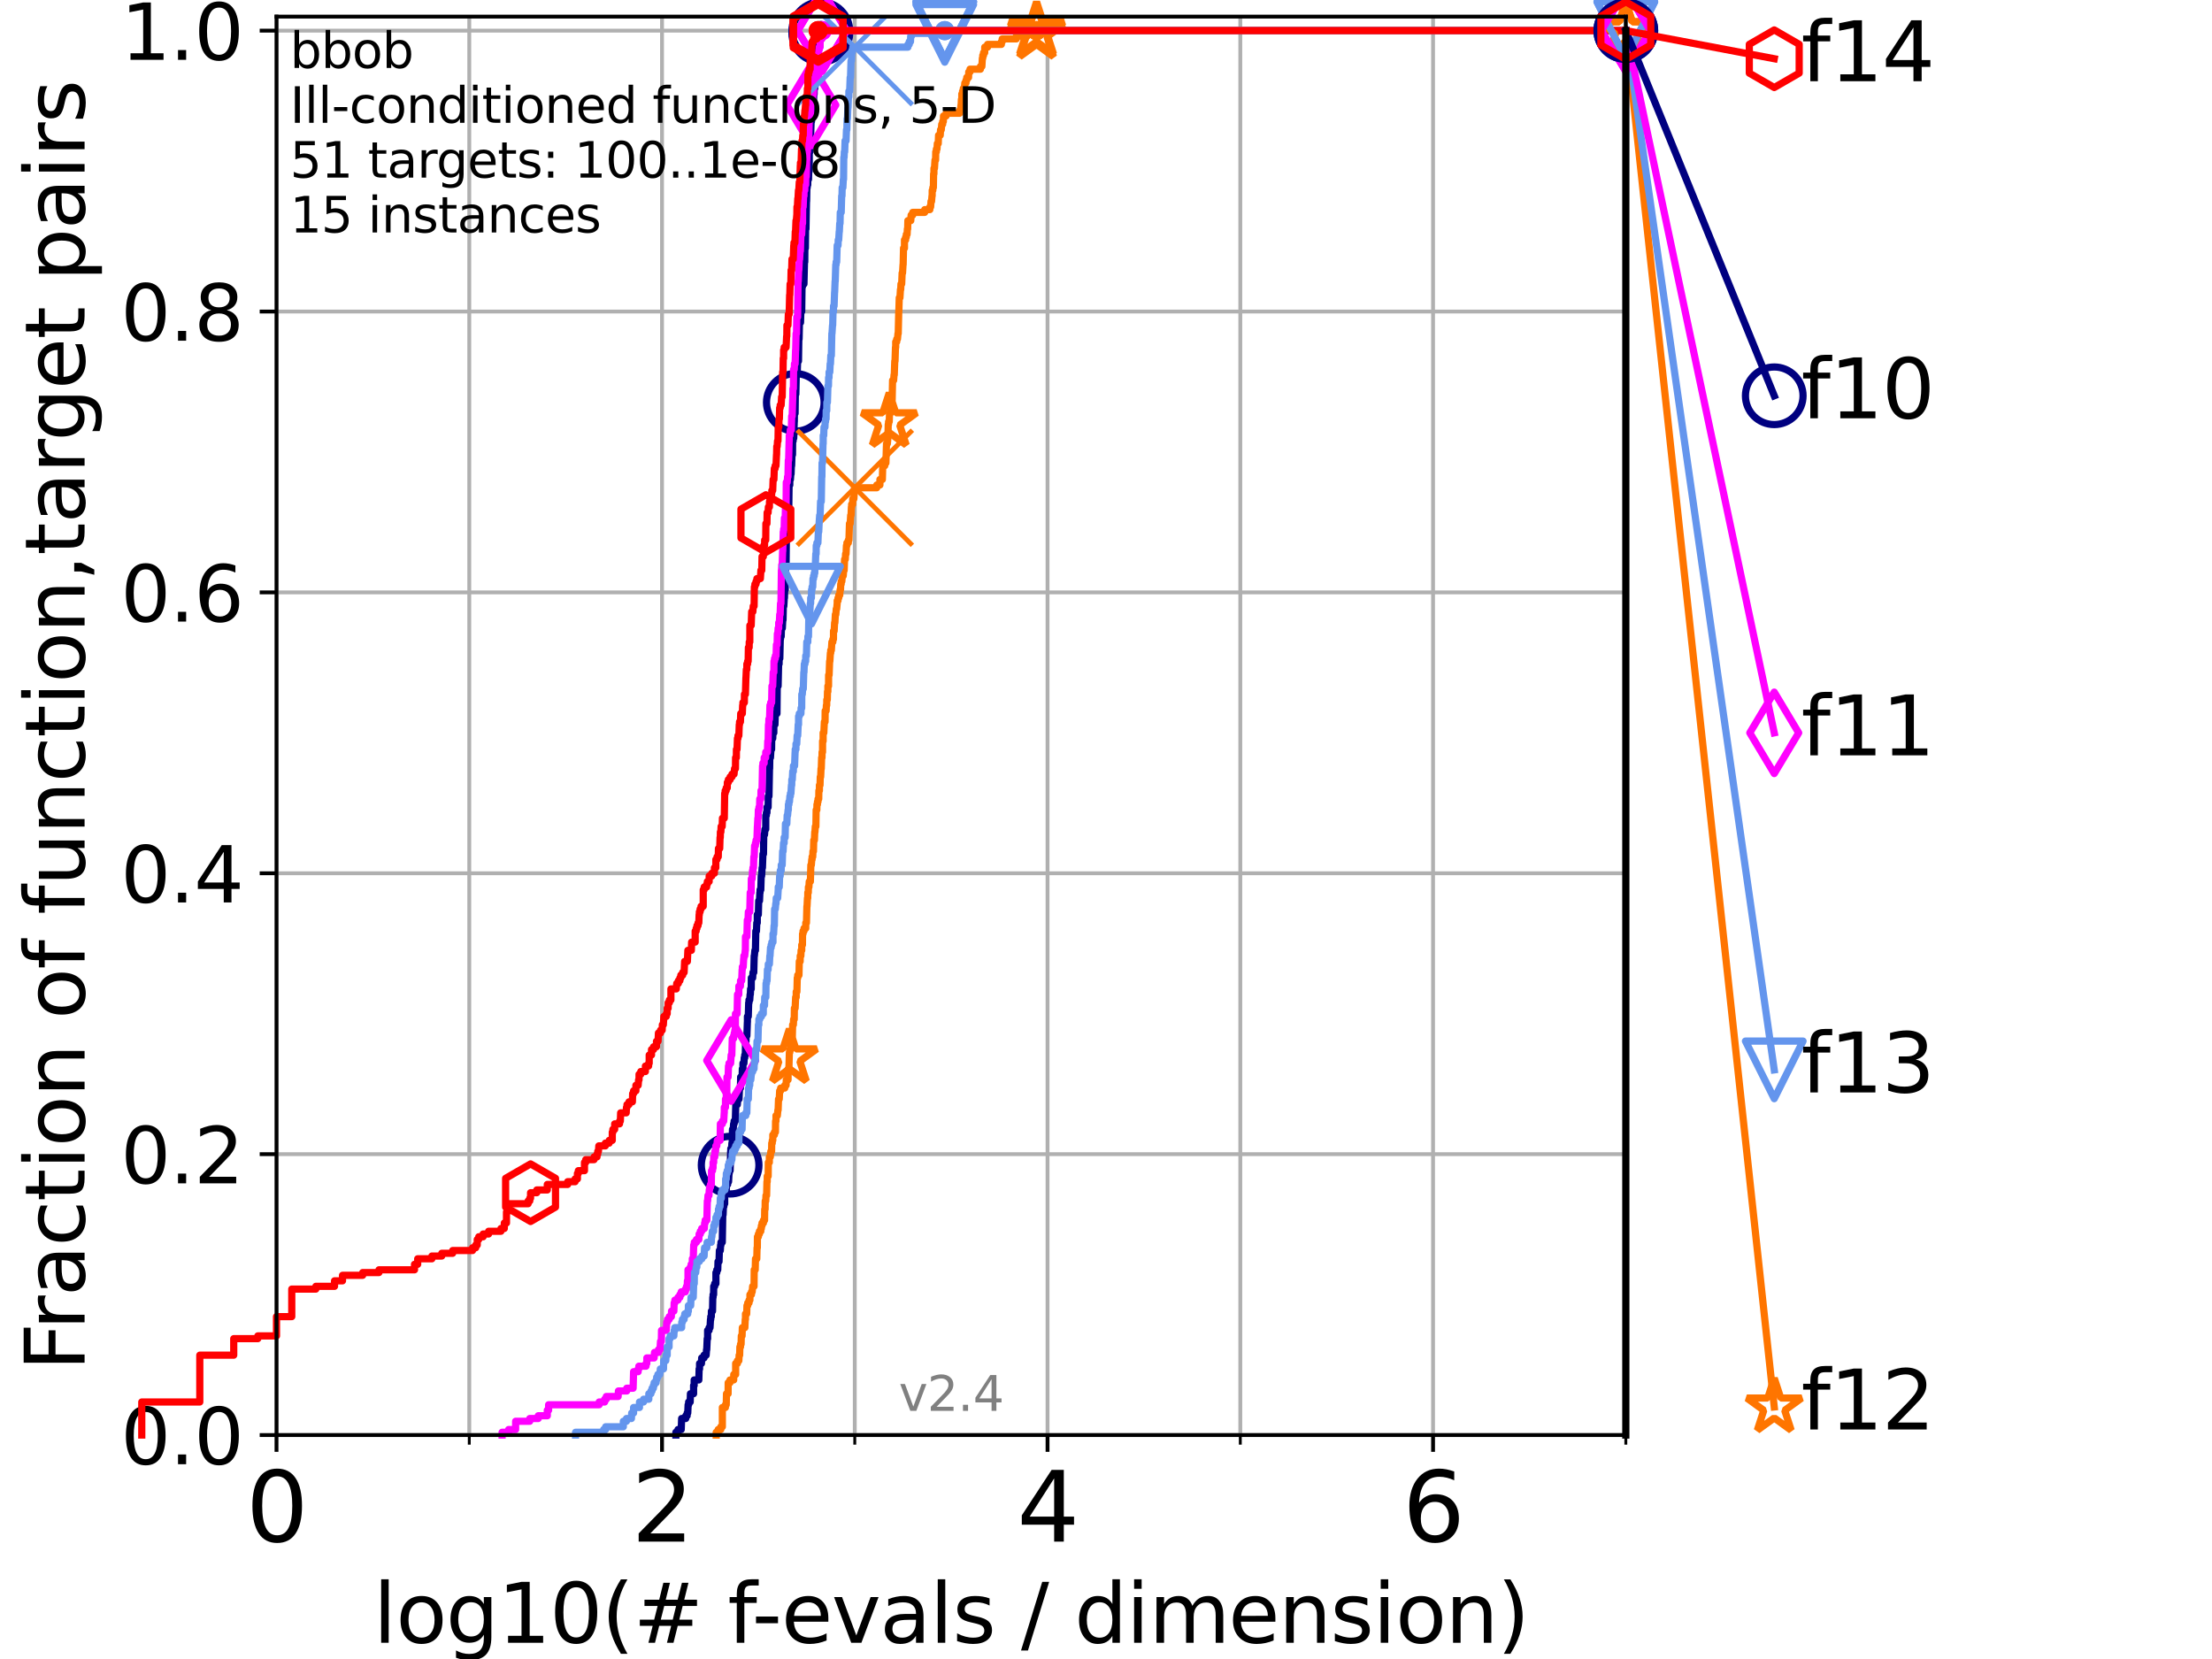 <?xml version="1.0" encoding="utf-8" standalone="no"?>
<!DOCTYPE svg PUBLIC "-//W3C//DTD SVG 1.1//EN"
  "http://www.w3.org/Graphics/SVG/1.1/DTD/svg11.dtd">
<svg height="345.6pt" version="1.1" viewBox="0 0 460.8 345.6" width="460.8pt" xmlns="http://www.w3.org/2000/svg" xmlns:xlink="http://www.w3.org/1999/xlink">
 <defs>
  <style type="text/css">*{stroke-linecap:butt;stroke-linejoin:round;}</style>
 </defs>
 <g id="figure_1">
  <g id="patch_1">
   <path d="M 0 345.6 
L 460.8 345.6 
L 460.8 0 
L 0 0 
z
" style="fill:#ffffff;"/>
  </g>
  <g id="axes_1">
   <g id="patch_2">
    <path d="M 57.6 298.944 
L 338.688 298.944 
L 338.688 3.456 
L 57.6 3.456 
z
" style="fill:#ffffff;"/>
   </g>
   <g id="matplotlib.axis_1">
    <g id="xtick_1">
     <g id="line2d_1">
      <path clip-path="url(#p2d2a8420e7)" d="M 57.6 298.944 
L 57.6 3.456 
" style="fill:none;stroke:#b0b0b0;stroke-linecap:square;stroke-width:0.8;"/>
     </g>
     <g id="line2d_2">
      <defs>
       <path d="M 0 0 
L 0 3.5 
" id="mf039012e14" style="stroke:#000000;stroke-width:0.8;"/>
      </defs>
      <g>
       <use style="stroke:#000000;stroke-width:0.8;" x="57.6" xlink:href="#mf039012e14" y="298.944"/>
      </g>
     </g>
     <g id="text_1">
      <!-- 0 -->
      <g transform="translate(51.237 321.141)scale(0.2 -0.2)">
       <defs>
        <path d="M 2034 4250 
Q 1547 4250 1301 3770 
Q 1056 3291 1056 2328 
Q 1056 1369 1301 889 
Q 1547 409 2034 409 
Q 2525 409 2770 889 
Q 3016 1369 3016 2328 
Q 3016 3291 2770 3770 
Q 2525 4250 2034 4250 
z
M 2034 4750 
Q 2819 4750 3233 4129 
Q 3647 3509 3647 2328 
Q 3647 1150 3233 529 
Q 2819 -91 2034 -91 
Q 1250 -91 836 529 
Q 422 1150 422 2328 
Q 422 3509 836 4129 
Q 1250 4750 2034 4750 
z
" id="DejaVuSans-30" transform="scale(0.016)"/>
       </defs>
       <use xlink:href="#DejaVuSans-30"/>
      </g>
     </g>
    </g>
    <g id="xtick_2">
     <g id="line2d_3">
      <path clip-path="url(#p2d2a8420e7)" d="M 137.911 298.944 
L 137.911 3.456 
" style="fill:none;stroke:#b0b0b0;stroke-linecap:square;stroke-width:0.8;"/>
     </g>
     <g id="line2d_4">
      <g>
       <use style="stroke:#000000;stroke-width:0.8;" x="137.911" xlink:href="#mf039012e14" y="298.944"/>
      </g>
     </g>
     <g id="text_2">
      <!-- 2 -->
      <g transform="translate(131.548 321.141)scale(0.2 -0.2)">
       <defs>
        <path d="M 1228 531 
L 3431 531 
L 3431 0 
L 469 0 
L 469 531 
Q 828 903 1448 1529 
Q 2069 2156 2228 2338 
Q 2531 2678 2651 2914 
Q 2772 3150 2772 3378 
Q 2772 3750 2511 3984 
Q 2250 4219 1831 4219 
Q 1534 4219 1204 4116 
Q 875 4013 500 3803 
L 500 4441 
Q 881 4594 1212 4672 
Q 1544 4750 1819 4750 
Q 2544 4750 2975 4387 
Q 3406 4025 3406 3419 
Q 3406 3131 3298 2873 
Q 3191 2616 2906 2266 
Q 2828 2175 2409 1742 
Q 1991 1309 1228 531 
z
" id="DejaVuSans-32" transform="scale(0.016)"/>
       </defs>
       <use xlink:href="#DejaVuSans-32"/>
      </g>
     </g>
    </g>
    <g id="xtick_3">
     <g id="line2d_5">
      <path clip-path="url(#p2d2a8420e7)" d="M 218.222 298.944 
L 218.222 3.456 
" style="fill:none;stroke:#b0b0b0;stroke-linecap:square;stroke-width:0.8;"/>
     </g>
     <g id="line2d_6">
      <g>
       <use style="stroke:#000000;stroke-width:0.8;" x="218.222" xlink:href="#mf039012e14" y="298.944"/>
      </g>
     </g>
     <g id="text_3">
      <!-- 4 -->
      <g transform="translate(211.859 321.141)scale(0.2 -0.2)">
       <defs>
        <path d="M 2419 4116 
L 825 1625 
L 2419 1625 
L 2419 4116 
z
M 2253 4666 
L 3047 4666 
L 3047 1625 
L 3713 1625 
L 3713 1100 
L 3047 1100 
L 3047 0 
L 2419 0 
L 2419 1100 
L 313 1100 
L 313 1709 
L 2253 4666 
z
" id="DejaVuSans-34" transform="scale(0.016)"/>
       </defs>
       <use xlink:href="#DejaVuSans-34"/>
      </g>
     </g>
    </g>
    <g id="xtick_4">
     <g id="line2d_7">
      <path clip-path="url(#p2d2a8420e7)" d="M 298.533 298.944 
L 298.533 3.456 
" style="fill:none;stroke:#b0b0b0;stroke-linecap:square;stroke-width:0.8;"/>
     </g>
     <g id="line2d_8">
      <g>
       <use style="stroke:#000000;stroke-width:0.8;" x="298.533" xlink:href="#mf039012e14" y="298.944"/>
      </g>
     </g>
     <g id="text_4">
      <!-- 6 -->
      <g transform="translate(292.17 321.141)scale(0.2 -0.2)">
       <defs>
        <path d="M 2113 2584 
Q 1688 2584 1439 2293 
Q 1191 2003 1191 1497 
Q 1191 994 1439 701 
Q 1688 409 2113 409 
Q 2538 409 2786 701 
Q 3034 994 3034 1497 
Q 3034 2003 2786 2293 
Q 2538 2584 2113 2584 
z
M 3366 4563 
L 3366 3988 
Q 3128 4100 2886 4159 
Q 2644 4219 2406 4219 
Q 1781 4219 1451 3797 
Q 1122 3375 1075 2522 
Q 1259 2794 1537 2939 
Q 1816 3084 2150 3084 
Q 2853 3084 3261 2657 
Q 3669 2231 3669 1497 
Q 3669 778 3244 343 
Q 2819 -91 2113 -91 
Q 1303 -91 875 529 
Q 447 1150 447 2328 
Q 447 3434 972 4092 
Q 1497 4750 2381 4750 
Q 2619 4750 2861 4703 
Q 3103 4656 3366 4563 
z
" id="DejaVuSans-36" transform="scale(0.016)"/>
       </defs>
       <use xlink:href="#DejaVuSans-36"/>
      </g>
     </g>
    </g>
    <g id="xtick_5">
     <g id="line2d_9">
      <path clip-path="url(#p2d2a8420e7)" d="M 97.755 298.944 
L 97.755 3.456 
" style="fill:none;stroke:#b0b0b0;stroke-linecap:square;stroke-width:0.8;"/>
     </g>
     <g id="line2d_10">
      <defs>
       <path d="M 0 0 
L 0 2 
" id="macb62dd91e" style="stroke:#000000;stroke-width:0.6;"/>
      </defs>
      <g>
       <use style="stroke:#000000;stroke-width:0.6;" x="97.755" xlink:href="#macb62dd91e" y="298.944"/>
      </g>
     </g>
    </g>
    <g id="xtick_6">
     <g id="line2d_11">
      <path clip-path="url(#p2d2a8420e7)" d="M 178.066 298.944 
L 178.066 3.456 
" style="fill:none;stroke:#b0b0b0;stroke-linecap:square;stroke-width:0.8;"/>
     </g>
     <g id="line2d_12">
      <g>
       <use style="stroke:#000000;stroke-width:0.6;" x="178.066" xlink:href="#macb62dd91e" y="298.944"/>
      </g>
     </g>
    </g>
    <g id="xtick_7">
     <g id="line2d_13">
      <path clip-path="url(#p2d2a8420e7)" d="M 258.377 298.944 
L 258.377 3.456 
" style="fill:none;stroke:#b0b0b0;stroke-linecap:square;stroke-width:0.8;"/>
     </g>
     <g id="line2d_14">
      <g>
       <use style="stroke:#000000;stroke-width:0.6;" x="258.377" xlink:href="#macb62dd91e" y="298.944"/>
      </g>
     </g>
    </g>
    <g id="xtick_8">
     <g id="line2d_15">
      <path clip-path="url(#p2d2a8420e7)" d="M 338.688 298.944 
L 338.688 3.456 
" style="fill:none;stroke:#b0b0b0;stroke-linecap:square;stroke-width:0.8;"/>
     </g>
     <g id="line2d_16">
      <g>
       <use style="stroke:#000000;stroke-width:0.6;" x="338.688" xlink:href="#macb62dd91e" y="298.944"/>
      </g>
     </g>
    </g>
    <g id="text_5">
     <!-- log10(# f-evals / dimension) -->
     <g transform="translate(77.764 342.218)scale(0.17 -0.17)">
      <defs>
       <path d="M 603 4863 
L 1178 4863 
L 1178 0 
L 603 0 
L 603 4863 
z
" id="DejaVuSans-6c" transform="scale(0.016)"/>
       <path d="M 1959 3097 
Q 1497 3097 1228 2736 
Q 959 2375 959 1747 
Q 959 1119 1226 758 
Q 1494 397 1959 397 
Q 2419 397 2687 759 
Q 2956 1122 2956 1747 
Q 2956 2369 2687 2733 
Q 2419 3097 1959 3097 
z
M 1959 3584 
Q 2709 3584 3137 3096 
Q 3566 2609 3566 1747 
Q 3566 888 3137 398 
Q 2709 -91 1959 -91 
Q 1206 -91 779 398 
Q 353 888 353 1747 
Q 353 2609 779 3096 
Q 1206 3584 1959 3584 
z
" id="DejaVuSans-6f" transform="scale(0.016)"/>
       <path d="M 2906 1791 
Q 2906 2416 2648 2759 
Q 2391 3103 1925 3103 
Q 1463 3103 1205 2759 
Q 947 2416 947 1791 
Q 947 1169 1205 825 
Q 1463 481 1925 481 
Q 2391 481 2648 825 
Q 2906 1169 2906 1791 
z
M 3481 434 
Q 3481 -459 3084 -895 
Q 2688 -1331 1869 -1331 
Q 1566 -1331 1297 -1286 
Q 1028 -1241 775 -1147 
L 775 -588 
Q 1028 -725 1275 -790 
Q 1522 -856 1778 -856 
Q 2344 -856 2625 -561 
Q 2906 -266 2906 331 
L 2906 616 
Q 2728 306 2450 153 
Q 2172 0 1784 0 
Q 1141 0 747 490 
Q 353 981 353 1791 
Q 353 2603 747 3093 
Q 1141 3584 1784 3584 
Q 2172 3584 2450 3431 
Q 2728 3278 2906 2969 
L 2906 3500 
L 3481 3500 
L 3481 434 
z
" id="DejaVuSans-67" transform="scale(0.016)"/>
       <path d="M 794 531 
L 1825 531 
L 1825 4091 
L 703 3866 
L 703 4441 
L 1819 4666 
L 2450 4666 
L 2450 531 
L 3481 531 
L 3481 0 
L 794 0 
L 794 531 
z
" id="DejaVuSans-31" transform="scale(0.016)"/>
       <path d="M 1984 4856 
Q 1566 4138 1362 3434 
Q 1159 2731 1159 2009 
Q 1159 1288 1364 580 
Q 1569 -128 1984 -844 
L 1484 -844 
Q 1016 -109 783 600 
Q 550 1309 550 2009 
Q 550 2706 781 3412 
Q 1013 4119 1484 4856 
L 1984 4856 
z
" id="DejaVuSans-28" transform="scale(0.016)"/>
       <path d="M 3272 2816 
L 2363 2816 
L 2100 1772 
L 3016 1772 
L 3272 2816 
z
M 2803 4594 
L 2478 3297 
L 3391 3297 
L 3719 4594 
L 4219 4594 
L 3897 3297 
L 4872 3297 
L 4872 2816 
L 3775 2816 
L 3519 1772 
L 4513 1772 
L 4513 1294 
L 3397 1294 
L 3072 0 
L 2572 0 
L 2894 1294 
L 1978 1294 
L 1656 0 
L 1153 0 
L 1478 1294 
L 494 1294 
L 494 1772 
L 1594 1772 
L 1856 2816 
L 850 2816 
L 850 3297 
L 1978 3297 
L 2297 4594 
L 2803 4594 
z
" id="DejaVuSans-23" transform="scale(0.016)"/>
       <path id="DejaVuSans-20" transform="scale(0.016)"/>
       <path d="M 2375 4863 
L 2375 4384 
L 1825 4384 
Q 1516 4384 1395 4259 
Q 1275 4134 1275 3809 
L 1275 3500 
L 2222 3500 
L 2222 3053 
L 1275 3053 
L 1275 0 
L 697 0 
L 697 3053 
L 147 3053 
L 147 3500 
L 697 3500 
L 697 3744 
Q 697 4328 969 4595 
Q 1241 4863 1831 4863 
L 2375 4863 
z
" id="DejaVuSans-66" transform="scale(0.016)"/>
       <path d="M 313 2009 
L 1997 2009 
L 1997 1497 
L 313 1497 
L 313 2009 
z
" id="DejaVuSans-2d" transform="scale(0.016)"/>
       <path d="M 3597 1894 
L 3597 1613 
L 953 1613 
Q 991 1019 1311 708 
Q 1631 397 2203 397 
Q 2534 397 2845 478 
Q 3156 559 3463 722 
L 3463 178 
Q 3153 47 2828 -22 
Q 2503 -91 2169 -91 
Q 1331 -91 842 396 
Q 353 884 353 1716 
Q 353 2575 817 3079 
Q 1281 3584 2069 3584 
Q 2775 3584 3186 3129 
Q 3597 2675 3597 1894 
z
M 3022 2063 
Q 3016 2534 2758 2815 
Q 2500 3097 2075 3097 
Q 1594 3097 1305 2825 
Q 1016 2553 972 2059 
L 3022 2063 
z
" id="DejaVuSans-65" transform="scale(0.016)"/>
       <path d="M 191 3500 
L 800 3500 
L 1894 563 
L 2988 3500 
L 3597 3500 
L 2284 0 
L 1503 0 
L 191 3500 
z
" id="DejaVuSans-76" transform="scale(0.016)"/>
       <path d="M 2194 1759 
Q 1497 1759 1228 1600 
Q 959 1441 959 1056 
Q 959 750 1161 570 
Q 1363 391 1709 391 
Q 2188 391 2477 730 
Q 2766 1069 2766 1631 
L 2766 1759 
L 2194 1759 
z
M 3341 1997 
L 3341 0 
L 2766 0 
L 2766 531 
Q 2569 213 2275 61 
Q 1981 -91 1556 -91 
Q 1019 -91 701 211 
Q 384 513 384 1019 
Q 384 1609 779 1909 
Q 1175 2209 1959 2209 
L 2766 2209 
L 2766 2266 
Q 2766 2663 2505 2880 
Q 2244 3097 1772 3097 
Q 1472 3097 1187 3025 
Q 903 2953 641 2809 
L 641 3341 
Q 956 3463 1253 3523 
Q 1550 3584 1831 3584 
Q 2591 3584 2966 3190 
Q 3341 2797 3341 1997 
z
" id="DejaVuSans-61" transform="scale(0.016)"/>
       <path d="M 2834 3397 
L 2834 2853 
Q 2591 2978 2328 3040 
Q 2066 3103 1784 3103 
Q 1356 3103 1142 2972 
Q 928 2841 928 2578 
Q 928 2378 1081 2264 
Q 1234 2150 1697 2047 
L 1894 2003 
Q 2506 1872 2764 1633 
Q 3022 1394 3022 966 
Q 3022 478 2636 193 
Q 2250 -91 1575 -91 
Q 1294 -91 989 -36 
Q 684 19 347 128 
L 347 722 
Q 666 556 975 473 
Q 1284 391 1588 391 
Q 1994 391 2212 530 
Q 2431 669 2431 922 
Q 2431 1156 2273 1281 
Q 2116 1406 1581 1522 
L 1381 1569 
Q 847 1681 609 1914 
Q 372 2147 372 2553 
Q 372 3047 722 3315 
Q 1072 3584 1716 3584 
Q 2034 3584 2315 3537 
Q 2597 3491 2834 3397 
z
" id="DejaVuSans-73" transform="scale(0.016)"/>
       <path d="M 1625 4666 
L 2156 4666 
L 531 -594 
L 0 -594 
L 1625 4666 
z
" id="DejaVuSans-2f" transform="scale(0.016)"/>
       <path d="M 2906 2969 
L 2906 4863 
L 3481 4863 
L 3481 0 
L 2906 0 
L 2906 525 
Q 2725 213 2448 61 
Q 2172 -91 1784 -91 
Q 1150 -91 751 415 
Q 353 922 353 1747 
Q 353 2572 751 3078 
Q 1150 3584 1784 3584 
Q 2172 3584 2448 3432 
Q 2725 3281 2906 2969 
z
M 947 1747 
Q 947 1113 1208 752 
Q 1469 391 1925 391 
Q 2381 391 2643 752 
Q 2906 1113 2906 1747 
Q 2906 2381 2643 2742 
Q 2381 3103 1925 3103 
Q 1469 3103 1208 2742 
Q 947 2381 947 1747 
z
" id="DejaVuSans-64" transform="scale(0.016)"/>
       <path d="M 603 3500 
L 1178 3500 
L 1178 0 
L 603 0 
L 603 3500 
z
M 603 4863 
L 1178 4863 
L 1178 4134 
L 603 4134 
L 603 4863 
z
" id="DejaVuSans-69" transform="scale(0.016)"/>
       <path d="M 3328 2828 
Q 3544 3216 3844 3400 
Q 4144 3584 4550 3584 
Q 5097 3584 5394 3201 
Q 5691 2819 5691 2113 
L 5691 0 
L 5113 0 
L 5113 2094 
Q 5113 2597 4934 2840 
Q 4756 3084 4391 3084 
Q 3944 3084 3684 2787 
Q 3425 2491 3425 1978 
L 3425 0 
L 2847 0 
L 2847 2094 
Q 2847 2600 2669 2842 
Q 2491 3084 2119 3084 
Q 1678 3084 1418 2786 
Q 1159 2488 1159 1978 
L 1159 0 
L 581 0 
L 581 3500 
L 1159 3500 
L 1159 2956 
Q 1356 3278 1631 3431 
Q 1906 3584 2284 3584 
Q 2666 3584 2933 3390 
Q 3200 3197 3328 2828 
z
" id="DejaVuSans-6d" transform="scale(0.016)"/>
       <path d="M 3513 2113 
L 3513 0 
L 2938 0 
L 2938 2094 
Q 2938 2591 2744 2837 
Q 2550 3084 2163 3084 
Q 1697 3084 1428 2787 
Q 1159 2491 1159 1978 
L 1159 0 
L 581 0 
L 581 3500 
L 1159 3500 
L 1159 2956 
Q 1366 3272 1645 3428 
Q 1925 3584 2291 3584 
Q 2894 3584 3203 3211 
Q 3513 2838 3513 2113 
z
" id="DejaVuSans-6e" transform="scale(0.016)"/>
       <path d="M 513 4856 
L 1013 4856 
Q 1481 4119 1714 3412 
Q 1947 2706 1947 2009 
Q 1947 1309 1714 600 
Q 1481 -109 1013 -844 
L 513 -844 
Q 928 -128 1133 580 
Q 1338 1288 1338 2009 
Q 1338 2731 1133 3434 
Q 928 4138 513 4856 
z
" id="DejaVuSans-29" transform="scale(0.016)"/>
      </defs>
      <use xlink:href="#DejaVuSans-6c"/>
      <use x="27.783" xlink:href="#DejaVuSans-6f"/>
      <use x="88.965" xlink:href="#DejaVuSans-67"/>
      <use x="152.441" xlink:href="#DejaVuSans-31"/>
      <use x="216.064" xlink:href="#DejaVuSans-30"/>
      <use x="279.688" xlink:href="#DejaVuSans-28"/>
      <use x="318.701" xlink:href="#DejaVuSans-23"/>
      <use x="402.49" xlink:href="#DejaVuSans-20"/>
      <use x="434.277" xlink:href="#DejaVuSans-66"/>
      <use x="463.982" xlink:href="#DejaVuSans-2d"/>
      <use x="500.066" xlink:href="#DejaVuSans-65"/>
      <use x="561.59" xlink:href="#DejaVuSans-76"/>
      <use x="620.77" xlink:href="#DejaVuSans-61"/>
      <use x="682.049" xlink:href="#DejaVuSans-6c"/>
      <use x="709.832" xlink:href="#DejaVuSans-73"/>
      <use x="761.932" xlink:href="#DejaVuSans-20"/>
      <use x="793.719" xlink:href="#DejaVuSans-2f"/>
      <use x="827.41" xlink:href="#DejaVuSans-20"/>
      <use x="859.197" xlink:href="#DejaVuSans-64"/>
      <use x="922.674" xlink:href="#DejaVuSans-69"/>
      <use x="950.457" xlink:href="#DejaVuSans-6d"/>
      <use x="1047.869" xlink:href="#DejaVuSans-65"/>
      <use x="1109.393" xlink:href="#DejaVuSans-6e"/>
      <use x="1172.771" xlink:href="#DejaVuSans-73"/>
      <use x="1224.871" xlink:href="#DejaVuSans-69"/>
      <use x="1252.654" xlink:href="#DejaVuSans-6f"/>
      <use x="1313.836" xlink:href="#DejaVuSans-6e"/>
      <use x="1377.215" xlink:href="#DejaVuSans-29"/>
     </g>
    </g>
   </g>
   <g id="matplotlib.axis_2">
    <g id="ytick_1">
     <g id="line2d_17">
      <path clip-path="url(#p2d2a8420e7)" d="M 57.6 298.944 
L 338.688 298.944 
" style="fill:none;stroke:#b0b0b0;stroke-linecap:square;stroke-width:0.8;"/>
     </g>
     <g id="line2d_18">
      <defs>
       <path d="M 0 0 
L -3.5 0 
" id="m88e4dc5976" style="stroke:#000000;stroke-width:0.8;"/>
      </defs>
      <g>
       <use style="stroke:#000000;stroke-width:0.8;" x="57.6" xlink:href="#m88e4dc5976" y="298.944"/>
      </g>
     </g>
     <g id="text_6">
      <!-- 0.0 -->
      <g transform="translate(25.155 305.023)scale(0.16 -0.16)">
       <defs>
        <path d="M 684 794 
L 1344 794 
L 1344 0 
L 684 0 
L 684 794 
z
" id="DejaVuSans-2e" transform="scale(0.016)"/>
       </defs>
       <use xlink:href="#DejaVuSans-30"/>
       <use x="63.623" xlink:href="#DejaVuSans-2e"/>
       <use x="95.41" xlink:href="#DejaVuSans-30"/>
      </g>
     </g>
    </g>
    <g id="ytick_2">
     <g id="line2d_19">
      <path clip-path="url(#p2d2a8420e7)" d="M 57.6 240.432 
L 338.688 240.432 
" style="fill:none;stroke:#b0b0b0;stroke-linecap:square;stroke-width:0.8;"/>
     </g>
     <g id="line2d_20">
      <g>
       <use style="stroke:#000000;stroke-width:0.8;" x="57.6" xlink:href="#m88e4dc5976" y="240.432"/>
      </g>
     </g>
     <g id="text_7">
      <!-- 0.2 -->
      <g transform="translate(25.155 246.51)scale(0.16 -0.16)">
       <use xlink:href="#DejaVuSans-30"/>
       <use x="63.623" xlink:href="#DejaVuSans-2e"/>
       <use x="95.41" xlink:href="#DejaVuSans-32"/>
      </g>
     </g>
    </g>
    <g id="ytick_3">
     <g id="line2d_21">
      <path clip-path="url(#p2d2a8420e7)" d="M 57.6 181.919 
L 338.688 181.919 
" style="fill:none;stroke:#b0b0b0;stroke-linecap:square;stroke-width:0.8;"/>
     </g>
     <g id="line2d_22">
      <g>
       <use style="stroke:#000000;stroke-width:0.8;" x="57.6" xlink:href="#m88e4dc5976" y="181.919"/>
      </g>
     </g>
     <g id="text_8">
      <!-- 0.4 -->
      <g transform="translate(25.155 187.998)scale(0.16 -0.16)">
       <use xlink:href="#DejaVuSans-30"/>
       <use x="63.623" xlink:href="#DejaVuSans-2e"/>
       <use x="95.41" xlink:href="#DejaVuSans-34"/>
      </g>
     </g>
    </g>
    <g id="ytick_4">
     <g id="line2d_23">
      <path clip-path="url(#p2d2a8420e7)" d="M 57.6 123.407 
L 338.688 123.407 
" style="fill:none;stroke:#b0b0b0;stroke-linecap:square;stroke-width:0.8;"/>
     </g>
     <g id="line2d_24">
      <g>
       <use style="stroke:#000000;stroke-width:0.8;" x="57.6" xlink:href="#m88e4dc5976" y="123.407"/>
      </g>
     </g>
     <g id="text_9">
      <!-- 0.6 -->
      <g transform="translate(25.155 129.485)scale(0.16 -0.16)">
       <use xlink:href="#DejaVuSans-30"/>
       <use x="63.623" xlink:href="#DejaVuSans-2e"/>
       <use x="95.41" xlink:href="#DejaVuSans-36"/>
      </g>
     </g>
    </g>
    <g id="ytick_5">
     <g id="line2d_25">
      <path clip-path="url(#p2d2a8420e7)" d="M 57.6 64.894 
L 338.688 64.894 
" style="fill:none;stroke:#b0b0b0;stroke-linecap:square;stroke-width:0.8;"/>
     </g>
     <g id="line2d_26">
      <g>
       <use style="stroke:#000000;stroke-width:0.8;" x="57.6" xlink:href="#m88e4dc5976" y="64.894"/>
      </g>
     </g>
     <g id="text_10">
      <!-- 0.8 -->
      <g transform="translate(25.155 70.973)scale(0.16 -0.16)">
       <defs>
        <path d="M 2034 2216 
Q 1584 2216 1326 1975 
Q 1069 1734 1069 1313 
Q 1069 891 1326 650 
Q 1584 409 2034 409 
Q 2484 409 2743 651 
Q 3003 894 3003 1313 
Q 3003 1734 2745 1975 
Q 2488 2216 2034 2216 
z
M 1403 2484 
Q 997 2584 770 2862 
Q 544 3141 544 3541 
Q 544 4100 942 4425 
Q 1341 4750 2034 4750 
Q 2731 4750 3128 4425 
Q 3525 4100 3525 3541 
Q 3525 3141 3298 2862 
Q 3072 2584 2669 2484 
Q 3125 2378 3379 2068 
Q 3634 1759 3634 1313 
Q 3634 634 3220 271 
Q 2806 -91 2034 -91 
Q 1263 -91 848 271 
Q 434 634 434 1313 
Q 434 1759 690 2068 
Q 947 2378 1403 2484 
z
M 1172 3481 
Q 1172 3119 1398 2916 
Q 1625 2713 2034 2713 
Q 2441 2713 2670 2916 
Q 2900 3119 2900 3481 
Q 2900 3844 2670 4047 
Q 2441 4250 2034 4250 
Q 1625 4250 1398 4047 
Q 1172 3844 1172 3481 
z
" id="DejaVuSans-38" transform="scale(0.016)"/>
       </defs>
       <use xlink:href="#DejaVuSans-30"/>
       <use x="63.623" xlink:href="#DejaVuSans-2e"/>
       <use x="95.41" xlink:href="#DejaVuSans-38"/>
      </g>
     </g>
    </g>
    <g id="ytick_6">
     <g id="line2d_27">
      <path clip-path="url(#p2d2a8420e7)" d="M 57.6 6.382 
L 338.688 6.382 
" style="fill:none;stroke:#b0b0b0;stroke-linecap:square;stroke-width:0.8;"/>
     </g>
     <g id="line2d_28">
      <g>
       <use style="stroke:#000000;stroke-width:0.8;" x="57.6" xlink:href="#m88e4dc5976" y="6.382"/>
      </g>
     </g>
     <g id="text_11">
      <!-- 1.0 -->
      <g transform="translate(25.155 12.46)scale(0.16 -0.16)">
       <use xlink:href="#DejaVuSans-31"/>
       <use x="63.623" xlink:href="#DejaVuSans-2e"/>
       <use x="95.41" xlink:href="#DejaVuSans-30"/>
      </g>
     </g>
    </g>
    <g id="text_12">
     <!-- Fraction of function,target pairs -->
     <g transform="translate(17.62 285.585)rotate(-90)scale(0.17 -0.17)">
      <defs>
       <path d="M 628 4666 
L 3309 4666 
L 3309 4134 
L 1259 4134 
L 1259 2759 
L 3109 2759 
L 3109 2228 
L 1259 2228 
L 1259 0 
L 628 0 
L 628 4666 
z
" id="DejaVuSans-46" transform="scale(0.016)"/>
       <path d="M 2631 2963 
Q 2534 3019 2420 3045 
Q 2306 3072 2169 3072 
Q 1681 3072 1420 2755 
Q 1159 2438 1159 1844 
L 1159 0 
L 581 0 
L 581 3500 
L 1159 3500 
L 1159 2956 
Q 1341 3275 1631 3429 
Q 1922 3584 2338 3584 
Q 2397 3584 2469 3576 
Q 2541 3569 2628 3553 
L 2631 2963 
z
" id="DejaVuSans-72" transform="scale(0.016)"/>
       <path d="M 3122 3366 
L 3122 2828 
Q 2878 2963 2633 3030 
Q 2388 3097 2138 3097 
Q 1578 3097 1268 2742 
Q 959 2388 959 1747 
Q 959 1106 1268 751 
Q 1578 397 2138 397 
Q 2388 397 2633 464 
Q 2878 531 3122 666 
L 3122 134 
Q 2881 22 2623 -34 
Q 2366 -91 2075 -91 
Q 1284 -91 818 406 
Q 353 903 353 1747 
Q 353 2603 823 3093 
Q 1294 3584 2113 3584 
Q 2378 3584 2631 3529 
Q 2884 3475 3122 3366 
z
" id="DejaVuSans-63" transform="scale(0.016)"/>
       <path d="M 1172 4494 
L 1172 3500 
L 2356 3500 
L 2356 3053 
L 1172 3053 
L 1172 1153 
Q 1172 725 1289 603 
Q 1406 481 1766 481 
L 2356 481 
L 2356 0 
L 1766 0 
Q 1100 0 847 248 
Q 594 497 594 1153 
L 594 3053 
L 172 3053 
L 172 3500 
L 594 3500 
L 594 4494 
L 1172 4494 
z
" id="DejaVuSans-74" transform="scale(0.016)"/>
       <path d="M 544 1381 
L 544 3500 
L 1119 3500 
L 1119 1403 
Q 1119 906 1312 657 
Q 1506 409 1894 409 
Q 2359 409 2629 706 
Q 2900 1003 2900 1516 
L 2900 3500 
L 3475 3500 
L 3475 0 
L 2900 0 
L 2900 538 
Q 2691 219 2414 64 
Q 2138 -91 1772 -91 
Q 1169 -91 856 284 
Q 544 659 544 1381 
z
M 1991 3584 
L 1991 3584 
z
" id="DejaVuSans-75" transform="scale(0.016)"/>
       <path d="M 750 794 
L 1409 794 
L 1409 256 
L 897 -744 
L 494 -744 
L 750 256 
L 750 794 
z
" id="DejaVuSans-2c" transform="scale(0.016)"/>
       <path d="M 1159 525 
L 1159 -1331 
L 581 -1331 
L 581 3500 
L 1159 3500 
L 1159 2969 
Q 1341 3281 1617 3432 
Q 1894 3584 2278 3584 
Q 2916 3584 3314 3078 
Q 3713 2572 3713 1747 
Q 3713 922 3314 415 
Q 2916 -91 2278 -91 
Q 1894 -91 1617 61 
Q 1341 213 1159 525 
z
M 3116 1747 
Q 3116 2381 2855 2742 
Q 2594 3103 2138 3103 
Q 1681 3103 1420 2742 
Q 1159 2381 1159 1747 
Q 1159 1113 1420 752 
Q 1681 391 2138 391 
Q 2594 391 2855 752 
Q 3116 1113 3116 1747 
z
" id="DejaVuSans-70" transform="scale(0.016)"/>
      </defs>
      <use xlink:href="#DejaVuSans-46"/>
      <use x="50.27" xlink:href="#DejaVuSans-72"/>
      <use x="91.383" xlink:href="#DejaVuSans-61"/>
      <use x="152.662" xlink:href="#DejaVuSans-63"/>
      <use x="207.643" xlink:href="#DejaVuSans-74"/>
      <use x="246.852" xlink:href="#DejaVuSans-69"/>
      <use x="274.635" xlink:href="#DejaVuSans-6f"/>
      <use x="335.816" xlink:href="#DejaVuSans-6e"/>
      <use x="399.195" xlink:href="#DejaVuSans-20"/>
      <use x="430.982" xlink:href="#DejaVuSans-6f"/>
      <use x="492.164" xlink:href="#DejaVuSans-66"/>
      <use x="527.369" xlink:href="#DejaVuSans-20"/>
      <use x="559.156" xlink:href="#DejaVuSans-66"/>
      <use x="594.361" xlink:href="#DejaVuSans-75"/>
      <use x="657.74" xlink:href="#DejaVuSans-6e"/>
      <use x="721.119" xlink:href="#DejaVuSans-63"/>
      <use x="776.1" xlink:href="#DejaVuSans-74"/>
      <use x="815.309" xlink:href="#DejaVuSans-69"/>
      <use x="843.092" xlink:href="#DejaVuSans-6f"/>
      <use x="904.273" xlink:href="#DejaVuSans-6e"/>
      <use x="967.652" xlink:href="#DejaVuSans-2c"/>
      <use x="999.439" xlink:href="#DejaVuSans-74"/>
      <use x="1038.648" xlink:href="#DejaVuSans-61"/>
      <use x="1099.928" xlink:href="#DejaVuSans-72"/>
      <use x="1139.291" xlink:href="#DejaVuSans-67"/>
      <use x="1202.768" xlink:href="#DejaVuSans-65"/>
      <use x="1264.291" xlink:href="#DejaVuSans-74"/>
      <use x="1303.5" xlink:href="#DejaVuSans-20"/>
      <use x="1335.287" xlink:href="#DejaVuSans-70"/>
      <use x="1398.764" xlink:href="#DejaVuSans-61"/>
      <use x="1460.043" xlink:href="#DejaVuSans-69"/>
      <use x="1487.826" xlink:href="#DejaVuSans-72"/>
      <use x="1528.939" xlink:href="#DejaVuSans-73"/>
     </g>
    </g>
   </g>
   <g id="line2d_29">
    <defs>
     <path d="M 0 1.5 
C 0.398 1.5 0.779 1.342 1.061 1.061 
C 1.342 0.779 1.5 0.398 1.5 0 
C 1.5 -0.398 1.342 -0.779 1.061 -1.061 
C 0.779 -1.342 0.398 -1.5 0 -1.5 
C -0.398 -1.5 -0.779 -1.342 -1.061 -1.061 
C -1.342 -0.779 -1.5 -0.398 -1.5 0 
C -1.5 0.398 -1.342 0.779 -1.061 1.061 
C -0.779 1.342 -0.398 1.5 0 1.5 
z
" id="m676b74b36b" style="stroke:#000080;"/>
    </defs>
    <g>
     <use style="fill:#000080;stroke:#000080;" x="170.988" xlink:href="#m676b74b36b" y="6.382"/>
     <use style="fill:#000080;stroke:#000080;" x="170.988" xlink:href="#m676b74b36b" y="6.382"/>
    </g>
   </g>
   <g id="line2d_30">
    <path d="M 140.797 298.944 
L 140.797 298.37 
L 141.235 298.37 
L 141.235 297.797 
L 141.914 297.797 
L 141.997 295.502 
L 142.858 295.502 
L 142.858 294.928 
L 143.144 294.928 
L 143.144 294.355 
L 143.273 294.355 
L 143.35 292.634 
L 143.452 292.634 
L 143.452 292.06 
L 143.779 292.06 
L 143.828 290.339 
L 144.487 290.339 
L 144.487 288.618 
L 144.606 288.618 
L 144.606 287.471 
L 145.576 287.471 
L 145.643 285.176 
L 145.733 285.176 
L 145.733 284.029 
L 146.129 284.029 
L 146.173 282.882 
L 146.665 282.882 
L 146.665 282.308 
L 147.103 282.308 
L 147.185 281.161 
L 147.226 281.161 
L 147.328 278.866 
L 147.409 278.866 
L 147.409 277.145 
L 147.71 277.145 
L 147.71 276.572 
L 147.908 276.572 
L 148.006 274.851 
L 148.064 274.851 
L 148.064 274.277 
L 148.181 274.277 
L 148.2 273.13 
L 148.431 273.13 
L 148.488 270.261 
L 148.545 270.261 
L 148.545 269.688 
L 148.658 269.688 
L 148.677 267.967 
L 148.883 267.967 
L 148.883 267.393 
L 149.141 267.393 
L 149.141 265.099 
L 149.323 265.099 
L 149.323 264.525 
L 149.522 264.525 
L 149.575 262.804 
L 149.788 262.804 
L 149.859 260.509 
L 150.051 260.509 
L 150.12 259.362 
L 150.19 259.362 
L 150.19 258.788 
L 150.463 258.788 
L 150.565 253.052 
L 150.632 253.052 
L 150.7 251.331 
L 150.8 251.331 
L 150.8 250.757 
L 150.966 250.757 
L 150.966 248.463 
L 151.276 248.463 
L 151.341 246.742 
L 151.582 246.742 
L 151.582 246.168 
L 151.772 246.168 
L 151.866 244.447 
L 151.913 244.447 
L 151.913 243.873 
L 152.099 243.873 
L 152.207 239.858 
L 152.238 239.858 
L 152.238 239.284 
L 152.406 239.284 
L 152.466 238.137 
L 152.527 238.137 
L 152.587 235.269 
L 152.737 235.269 
L 152.826 234.121 
L 152.93 234.121 
L 152.93 233.548 
L 153.178 233.548 
L 153.28 230.106 
L 153.595 230.106 
L 153.694 228.958 
L 153.946 228.958 
L 154.057 226.664 
L 154.249 226.664 
L 154.29 224.369 
L 154.601 224.369 
L 154.641 222.648 
L 154.774 222.648 
L 154.774 221.501 
L 154.972 221.501 
L 155.038 220.354 
L 155.142 220.354 
L 155.142 219.78 
L 155.258 219.78 
L 155.323 216.912 
L 155.4 216.912 
L 155.438 215.765 
L 155.59 215.765 
L 155.691 212.896 
L 155.704 212.896 
L 155.704 211.749 
L 155.879 211.749 
L 155.966 208.881 
L 156.028 208.881 
L 156.028 208.307 
L 156.188 208.307 
L 156.261 207.16 
L 156.309 207.16 
L 156.358 206.012 
L 156.491 206.012 
L 156.515 203.718 
L 156.789 203.718 
L 156.859 202.571 
L 157.023 202.571 
L 157.116 199.129 
L 157.151 199.129 
L 157.255 197.981 
L 157.37 197.981 
L 157.449 193.966 
L 157.585 193.966 
L 157.653 192.245 
L 157.754 192.245 
L 157.754 190.524 
L 157.976 190.524 
L 158.053 187.656 
L 158.217 187.656 
L 158.293 185.935 
L 158.336 185.935 
L 158.336 185.361 
L 158.487 185.361 
L 158.573 182.493 
L 158.658 182.493 
L 158.764 180.772 
L 158.827 180.772 
L 158.932 177.903 
L 159.046 177.903 
L 159.108 173.888 
L 159.263 173.888 
L 159.345 172.741 
L 159.517 172.741 
L 159.527 169.872 
L 159.648 169.872 
L 159.648 169.299 
L 159.768 169.299 
L 159.788 168.151 
L 160.015 168.151 
L 160.045 165.857 
L 160.191 165.857 
L 160.298 160.12 
L 160.327 160.12 
L 160.365 157.826 
L 160.5 157.826 
L 160.604 156.105 
L 160.737 156.105 
L 160.765 153.81 
L 160.98 153.81 
L 161.017 152.663 
L 161.201 152.663 
L 161.211 150.942 
L 161.438 150.942 
L 161.511 148.647 
L 161.859 148.647 
L 161.912 142.911 
L 162.096 142.911 
L 162.2 138.322 
L 162.295 138.322 
L 162.312 137.174 
L 162.449 137.174 
L 162.543 133.159 
L 162.585 133.159 
L 162.585 132.585 
L 162.737 132.585 
L 162.788 130.864 
L 162.971 130.864 
L 163.062 129.143 
L 163.119 129.143 
L 163.185 126.275 
L 163.283 126.275 
L 163.38 124.554 
L 163.413 124.554 
L 163.461 122.833 
L 163.582 122.833 
L 163.622 117.096 
L 163.757 117.096 
L 163.828 110.786 
L 164.164 110.786 
L 164.264 106.771 
L 164.303 106.771 
L 164.38 101.034 
L 164.524 101.034 
L 164.532 99.887 
L 164.653 99.887 
L 164.743 98.74 
L 164.795 98.74 
L 164.855 97.019 
L 164.907 97.019 
L 164.988 94.724 
L 165.091 94.724 
L 165.12 91.856 
L 165.223 91.856 
L 165.223 91.282 
L 165.346 91.282 
L 165.454 87.84 
L 165.469 87.84 
L 165.49 86.119 
L 165.633 86.119 
L 165.683 82.104 
L 165.789 82.104 
L 165.894 77.514 
L 166.076 77.514 
L 166.159 75.22 
L 166.337 75.22 
L 166.406 70.631 
L 166.467 70.631 
L 166.541 67.189 
L 166.763 67.189 
L 166.829 64.894 
L 167.008 64.894 
L 167.073 59.731 
L 167.165 59.731 
L 167.165 59.158 
L 167.481 59.158 
L 167.59 54.568 
L 167.647 54.568 
L 167.672 51.7 
L 167.773 51.7 
L 167.817 47.685 
L 167.899 47.685 
L 168.004 41.948 
L 168.029 41.948 
L 168.085 39.08 
L 168.153 39.08 
L 168.153 38.506 
L 168.269 38.506 
L 168.276 37.359 
L 168.428 37.359 
L 168.476 35.638 
L 168.579 35.638 
L 168.585 31.622 
L 168.728 31.622 
L 168.788 28.18 
L 168.871 28.18 
L 168.971 25.312 
L 169.053 25.312 
L 169.1 23.591 
L 169.245 23.591 
L 169.245 22.444 
L 169.423 22.444 
L 169.52 19.576 
L 169.6 19.576 
L 169.6 18.428 
L 169.724 18.428 
L 169.825 14.986 
L 169.886 14.986 
L 169.914 12.692 
L 170.064 12.692 
L 170.163 10.971 
L 170.316 10.971 
L 170.332 9.824 
L 170.548 9.824 
L 170.548 8.676 
L 170.841 8.676 
L 170.841 7.529 
L 170.973 7.529 
L 170.988 6.382 
L 338.688 6.382 
L 338.688 6.382 
" style="fill:none;stroke:#000080;stroke-linecap:square;stroke-width:1.5;"/>
   </g>
   <g id="line2d_31">
    <defs>
     <path d="M 0 6 
C 1.591 6 3.117 5.368 4.243 4.243 
C 5.368 3.117 6 1.591 6 0 
C 6 -1.591 5.368 -3.117 4.243 -4.243 
C 3.117 -5.368 1.591 -6 0 -6 
C -1.591 -6 -3.117 -5.368 -4.243 -4.243 
C -5.368 -3.117 -6 -1.591 -6 0 
C -6 1.591 -5.368 3.117 -4.243 4.243 
C -3.117 5.368 -1.591 6 0 6 
z
" id="mf0b79cf692" style="stroke:#000080;stroke-width:1.5;"/>
    </defs>
    <g>
     <use style="fill-opacity:0;stroke:#000080;stroke-width:1.5;" x="152.099" xlink:href="#mf0b79cf692" y="242.726"/>
     <use style="fill-opacity:0;stroke:#000080;stroke-width:1.5;" x="165.676" xlink:href="#mf0b79cf692" y="83.825"/>
     <use style="fill-opacity:0;stroke:#000080;stroke-width:1.5;" x="170.988" xlink:href="#mf0b79cf692" y="6.955"/>
     <use style="fill-opacity:0;stroke:#000080;stroke-width:1.5;" x="170.988" xlink:href="#mf0b79cf692" y="6.382"/>
     <use style="fill-opacity:0;stroke:#000080;stroke-width:1.5;" x="338.688" xlink:href="#mf0b79cf692" y="6.382"/>
    </g>
   </g>
   <g id="line2d_32">
    <path style="fill:none;stroke:#000080;stroke-linecap:square;stroke-width:1.5;"/>
    <g/>
   </g>
   <g id="line2d_33">
    <defs>
     <path d="M 0 1.5 
C 0.398 1.5 0.779 1.342 1.061 1.061 
C 1.342 0.779 1.5 0.398 1.5 0 
C 1.5 -0.398 1.342 -0.779 1.061 -1.061 
C 0.779 -1.342 0.398 -1.5 0 -1.5 
C -0.398 -1.5 -0.779 -1.342 -1.061 -1.061 
C -1.342 -0.779 -1.5 -0.398 -1.5 0 
C -1.5 0.398 -1.342 0.779 -1.061 1.061 
C -0.779 1.342 -0.398 1.5 0 1.5 
z
" id="m943124f9ae" style="stroke:#ff00ff;"/>
    </defs>
    <g>
     <use style="fill:#ff00ff;stroke:#ff00ff;" x="171.264" xlink:href="#m943124f9ae" y="6.382"/>
     <use style="fill:#ff00ff;stroke:#ff00ff;" x="171.264" xlink:href="#m943124f9ae" y="6.382"/>
    </g>
   </g>
   <g id="line2d_34">
    <path d="M 104.592 298.944 
L 104.592 298.37 
L 105.952 298.37 
L 105.952 297.797 
L 107.415 297.797 
L 107.415 296.076 
L 110.359 296.076 
L 110.359 295.502 
L 112.128 295.502 
L 112.128 294.928 
L 114.012 294.928 
L 114.012 293.781 
L 114.284 293.781 
L 114.284 292.634 
L 124.818 292.634 
L 124.818 292.06 
L 125.962 292.06 
L 125.962 291.487 
L 126.304 291.487 
L 126.304 290.913 
L 128.768 290.913 
L 128.827 289.766 
L 130.559 289.766 
L 130.559 289.192 
L 131.889 289.192 
L 131.987 285.75 
L 132.94 285.75 
L 132.94 285.176 
L 133.079 285.176 
L 133.079 284.603 
L 134.577 284.603 
L 134.577 284.029 
L 134.745 284.029 
L 134.745 282.882 
L 136.266 282.882 
L 136.343 281.734 
L 137.163 281.734 
L 137.163 281.161 
L 137.487 281.161 
L 137.594 279.44 
L 137.771 279.44 
L 137.806 277.145 
L 138.795 277.145 
L 138.894 275.424 
L 139.058 275.424 
L 139.058 274.851 
L 139.414 274.851 
L 139.414 274.277 
L 139.856 274.277 
L 139.887 273.13 
L 140.379 273.13 
L 140.439 271.409 
L 140.589 271.409 
L 140.589 270.835 
L 141.235 270.835 
L 141.235 270.261 
L 141.634 270.261 
L 141.634 269.688 
L 141.914 269.688 
L 141.914 269.114 
L 142.779 269.114 
L 142.779 268.54 
L 143.015 268.54 
L 143.015 267.967 
L 143.17 267.967 
L 143.196 266.82 
L 143.324 266.82 
L 143.324 264.525 
L 143.804 264.525 
L 143.804 263.951 
L 143.977 263.951 
L 143.977 263.378 
L 144.221 263.378 
L 144.221 262.23 
L 144.415 262.23 
L 144.511 259.362 
L 144.63 259.362 
L 144.63 258.788 
L 145.075 258.788 
L 145.075 258.215 
L 145.576 258.215 
L 145.643 257.067 
L 145.888 257.067 
L 145.888 256.494 
L 146.173 256.494 
L 146.173 255.92 
L 146.728 255.92 
L 146.791 254.773 
L 146.896 254.773 
L 146.896 254.199 
L 147.247 254.199 
L 147.348 250.184 
L 147.409 250.184 
L 147.49 249.036 
L 147.69 249.036 
L 147.75 247.889 
L 147.809 247.889 
L 147.809 247.315 
L 148.006 247.315 
L 148.006 246.742 
L 148.181 246.742 
L 148.219 243.873 
L 148.431 243.873 
L 148.431 243.3 
L 148.545 243.3 
L 148.545 242.152 
L 148.677 242.152 
L 148.677 241.005 
L 148.901 241.005 
L 148.901 239.858 
L 149.068 239.858 
L 149.123 238.711 
L 149.323 238.711 
L 149.432 237.563 
L 150.016 237.563 
L 150.068 234.121 
L 150.48 234.121 
L 150.48 233.548 
L 150.766 233.548 
L 150.866 231.827 
L 150.883 231.827 
L 150.883 230.679 
L 151.13 230.679 
L 151.13 228.958 
L 151.276 228.958 
L 151.309 227.811 
L 151.405 227.811 
L 151.438 224.369 
L 151.677 224.369 
L 151.756 222.075 
L 151.866 222.075 
L 151.866 221.501 
L 152.207 221.501 
L 152.314 219.78 
L 152.451 219.78 
L 152.542 216.338 
L 152.826 216.338 
L 152.826 215.765 
L 152.959 215.765 
L 152.959 215.191 
L 153.076 215.191 
L 153.076 214.617 
L 153.193 214.617 
L 153.207 211.175 
L 153.552 211.175 
L 153.637 207.16 
L 153.904 207.16 
L 153.918 205.439 
L 154.249 205.439 
L 154.263 204.291 
L 154.507 204.291 
L 154.601 201.997 
L 154.641 201.997 
L 154.641 201.423 
L 154.827 201.423 
L 154.92 199.702 
L 154.959 199.702 
L 154.959 199.129 
L 155.142 199.129 
L 155.245 197.981 
L 155.271 197.981 
L 155.297 195.113 
L 155.59 195.113 
L 155.679 191.671 
L 155.829 191.671 
L 155.892 189.95 
L 156.188 189.95 
L 156.285 185.935 
L 156.479 185.935 
L 156.515 183.066 
L 156.682 183.066 
L 156.765 181.345 
L 156.848 181.345 
L 156.848 180.772 
L 156.965 180.772 
L 157.035 178.477 
L 157.116 178.477 
L 157.197 176.183 
L 157.37 176.183 
L 157.37 175.609 
L 157.495 175.609 
L 157.495 175.035 
L 157.675 175.035 
L 157.776 172.167 
L 157.787 172.167 
L 157.876 170.446 
L 157.932 170.446 
L 157.976 168.725 
L 158.108 168.725 
L 158.108 168.151 
L 158.228 168.151 
L 158.272 166.43 
L 158.498 166.43 
L 158.53 164.709 
L 158.743 164.709 
L 158.848 159.547 
L 158.921 159.547 
L 158.921 158.973 
L 159.191 158.973 
L 159.191 157.826 
L 159.497 157.826 
L 159.517 156.678 
L 159.867 156.678 
L 159.937 154.384 
L 160.015 154.384 
L 160.084 150.942 
L 160.143 150.942 
L 160.172 149.795 
L 160.307 149.795 
L 160.394 146.926 
L 160.547 146.926 
L 160.547 146.353 
L 160.746 146.353 
L 160.812 142.911 
L 160.971 142.911 
L 161.073 140.042 
L 161.211 140.042 
L 161.229 137.748 
L 161.348 137.748 
L 161.348 137.174 
L 161.52 137.174 
L 161.52 136.601 
L 161.672 136.601 
L 161.743 134.306 
L 161.885 134.306 
L 161.938 132.011 
L 162.034 132.011 
L 162.096 130.864 
L 162.217 130.864 
L 162.217 129.717 
L 162.355 129.717 
L 162.432 127.996 
L 162.517 127.996 
L 162.594 125.701 
L 162.687 125.701 
L 162.779 118.817 
L 162.813 118.817 
L 162.854 117.67 
L 162.946 117.67 
L 163.037 114.802 
L 163.062 114.802 
L 163.169 110.786 
L 163.242 110.786 
L 163.242 110.213 
L 163.356 110.213 
L 163.405 107.918 
L 163.574 107.918 
L 163.638 105.05 
L 163.757 105.05 
L 163.796 100.461 
L 163.985 100.461 
L 164.063 99.313 
L 164.149 99.313 
L 164.218 95.871 
L 164.288 95.871 
L 164.387 91.856 
L 164.41 91.856 
L 164.41 90.708 
L 164.554 90.708 
L 164.63 89.561 
L 164.847 89.561 
L 164.921 86.693 
L 165.025 86.693 
L 165.128 83.251 
L 165.142 83.251 
L 165.179 80.956 
L 165.274 80.956 
L 165.317 76.941 
L 165.461 76.941 
L 165.497 75.793 
L 165.64 75.793 
L 165.732 72.925 
L 165.754 72.925 
L 165.838 69.483 
L 165.929 69.483 
L 165.985 66.041 
L 166.159 66.041 
L 166.248 58.584 
L 166.289 58.584 
L 166.371 56.289 
L 166.412 56.289 
L 166.514 53.995 
L 166.575 53.995 
L 166.669 52.274 
L 166.736 52.274 
L 166.842 48.832 
L 167.001 48.832 
L 167.106 46.537 
L 167.184 46.537 
L 167.21 43.095 
L 167.314 43.095 
L 167.411 40.801 
L 167.488 40.801 
L 167.494 39.653 
L 167.647 39.653 
L 167.672 38.506 
L 167.83 38.506 
L 167.867 36.785 
L 167.961 36.785 
L 168.042 33.343 
L 168.073 33.343 
L 168.128 31.622 
L 168.196 31.622 
L 168.288 28.754 
L 168.482 28.754 
L 168.591 24.738 
L 168.722 24.738 
L 168.811 23.591 
L 168.871 23.591 
L 168.936 21.87 
L 169.018 21.87 
L 169.018 20.723 
L 169.308 20.723 
L 169.308 19.576 
L 169.475 19.576 
L 169.509 17.281 
L 169.752 17.281 
L 169.752 16.134 
L 169.875 16.134 
L 169.875 15.56 
L 170.02 15.56 
L 170.075 13.839 
L 170.169 13.839 
L 170.169 13.265 
L 170.289 13.265 
L 170.349 11.544 
L 170.473 11.544 
L 170.575 10.397 
L 170.655 10.397 
L 170.655 9.824 
L 170.846 9.824 
L 170.846 8.103 
L 171.238 8.103 
L 171.264 6.382 
L 338.688 6.382 
L 338.688 6.382 
" style="fill:none;stroke:#ff00ff;stroke-linecap:square;stroke-width:1.5;"/>
   </g>
   <g id="line2d_35">
    <defs>
     <path d="M 0 8.485 
L 5.091 0 
L 0 -8.485 
L -5.091 0 
z
" id="m2ee1df5b31" style="stroke:#ff00ff;stroke-linejoin:miter;stroke-width:1.5;"/>
    </defs>
    <g>
     <use style="fill-opacity:0;stroke:#ff00ff;stroke-linejoin:miter;stroke-width:1.5;" x="152.314" xlink:href="#m2ee1df5b31" y="220.927"/>
     <use style="fill-opacity:0;stroke:#ff00ff;stroke-linejoin:miter;stroke-width:1.5;" x="169.018" xlink:href="#m2ee1df5b31" y="21.87"/>
     <use style="fill-opacity:0;stroke:#ff00ff;stroke-linejoin:miter;stroke-width:1.5;" x="171.264" xlink:href="#m2ee1df5b31" y="6.382"/>
     <use style="fill-opacity:0;stroke:#ff00ff;stroke-linejoin:miter;stroke-width:1.5;" x="171.264" xlink:href="#m2ee1df5b31" y="6.382"/>
     <use style="fill-opacity:0;stroke:#ff00ff;stroke-linejoin:miter;stroke-width:1.5;" x="338.688" xlink:href="#m2ee1df5b31" y="6.382"/>
    </g>
   </g>
   <g id="line2d_36">
    <path style="fill:none;stroke:#ff00ff;stroke-linecap:square;stroke-width:1.5;"/>
    <g/>
   </g>
   <g id="line2d_37">
    <defs>
     <path d="M 0 1.5 
C 0.398 1.5 0.779 1.342 1.061 1.061 
C 1.342 0.779 1.5 0.398 1.5 0 
C 1.5 -0.398 1.342 -0.779 1.061 -1.061 
C 0.779 -1.342 0.398 -1.5 0 -1.5 
C -0.398 -1.5 -0.779 -1.342 -1.061 -1.061 
C -1.342 -0.779 -1.5 -0.398 -1.5 0 
C -1.5 0.398 -1.342 0.779 -1.061 1.061 
C -0.779 1.342 -0.398 1.5 0 1.5 
z
" id="m456ff321bb" style="stroke:#ff7500;"/>
    </defs>
    <g>
     <use style="fill:#ff7500;stroke:#ff7500;" x="215.932" xlink:href="#m456ff321bb" y="6.382"/>
     <use style="fill:#ff7500;stroke:#ff7500;" x="215.932" xlink:href="#m456ff321bb" y="6.382"/>
    </g>
   </g>
   <g id="line2d_38">
    <path d="M 149.196 298.944 
L 149.196 298.37 
L 149.611 298.37 
L 149.611 297.797 
L 150.155 297.797 
L 150.155 297.223 
L 150.48 297.223 
L 150.48 293.207 
L 151.113 293.207 
L 151.113 292.634 
L 151.292 292.634 
L 151.341 290.339 
L 151.677 290.339 
L 151.693 288.045 
L 152.068 288.045 
L 152.068 287.471 
L 152.841 287.471 
L 152.856 286.324 
L 153.251 286.324 
L 153.251 284.029 
L 153.623 284.029 
L 153.623 283.455 
L 153.918 283.455 
L 153.974 282.308 
L 154.085 282.308 
L 154.126 280.587 
L 154.263 280.587 
L 154.263 280.013 
L 154.385 280.013 
L 154.426 278.293 
L 154.588 278.293 
L 154.641 276.572 
L 155.168 276.572 
L 155.245 274.851 
L 155.297 274.851 
L 155.297 273.703 
L 155.552 273.703 
L 155.603 271.982 
L 155.767 271.982 
L 155.767 271.409 
L 156.04 271.409 
L 156.04 270.835 
L 156.224 270.835 
L 156.224 269.688 
L 156.539 269.688 
L 156.539 269.114 
L 156.694 269.114 
L 156.789 267.967 
L 157.081 267.967 
L 157.116 264.525 
L 157.324 264.525 
L 157.381 262.23 
L 157.653 262.23 
L 157.709 259.936 
L 157.765 259.936 
L 157.787 257.641 
L 157.987 257.641 
L 157.987 257.067 
L 158.195 257.067 
L 158.195 256.494 
L 158.487 256.494 
L 158.487 255.92 
L 158.605 255.92 
L 158.605 255.346 
L 158.743 255.346 
L 158.743 254.773 
L 159.036 254.773 
L 159.036 254.199 
L 159.273 254.199 
L 159.304 251.905 
L 159.385 251.905 
L 159.406 250.184 
L 159.517 250.184 
L 159.568 249.036 
L 159.698 249.036 
L 159.768 246.168 
L 159.828 246.168 
L 159.828 245.021 
L 160.025 245.021 
L 160.055 242.152 
L 160.269 242.152 
L 160.269 241.005 
L 160.471 241.005 
L 160.576 239.858 
L 160.737 239.858 
L 160.765 238.137 
L 160.877 238.137 
L 160.877 237.563 
L 160.989 237.563 
L 160.989 236.416 
L 161.32 236.416 
L 161.32 235.842 
L 161.538 235.842 
L 161.565 233.548 
L 161.654 233.548 
L 161.654 232.4 
L 161.938 232.4 
L 162.043 231.253 
L 162.096 231.253 
L 162.182 228.958 
L 162.329 228.958 
L 162.415 227.238 
L 162.619 227.238 
L 162.619 226.664 
L 163.477 226.664 
L 163.477 226.09 
L 163.757 226.09 
L 163.796 224.943 
L 164.164 224.943 
L 164.187 222.648 
L 164.341 222.648 
L 164.441 219.206 
L 164.532 219.206 
L 164.532 218.633 
L 164.735 218.633 
L 164.743 217.485 
L 164.907 217.485 
L 165.01 215.765 
L 165.062 215.765 
L 165.12 213.47 
L 165.274 213.47 
L 165.324 212.323 
L 165.454 212.323 
L 165.483 210.028 
L 165.64 210.028 
L 165.747 207.733 
L 165.866 207.733 
L 165.866 206.586 
L 166.013 206.586 
L 166.083 203.718 
L 166.179 203.718 
L 166.179 203.144 
L 166.44 203.144 
L 166.507 200.276 
L 166.689 200.276 
L 166.696 199.129 
L 166.836 199.129 
L 166.882 197.981 
L 167.014 197.981 
L 167.014 196.834 
L 167.165 196.834 
L 167.184 194.539 
L 167.282 194.539 
L 167.282 193.966 
L 167.488 193.966 
L 167.488 193.392 
L 167.848 193.392 
L 167.855 192.245 
L 167.998 192.245 
L 168.091 188.803 
L 168.122 188.803 
L 168.208 187.082 
L 168.269 187.082 
L 168.276 185.935 
L 168.385 185.935 
L 168.404 184.787 
L 168.512 184.787 
L 168.573 183.64 
L 168.817 183.64 
L 168.918 180.198 
L 169.018 180.198 
L 169.105 179.051 
L 169.175 179.051 
L 169.175 178.477 
L 169.308 178.477 
L 169.349 177.33 
L 169.458 177.33 
L 169.515 175.035 
L 169.656 175.035 
L 169.724 173.314 
L 169.769 173.314 
L 169.842 172.167 
L 169.964 172.167 
L 170.02 168.725 
L 170.163 168.725 
L 170.185 167.578 
L 170.294 167.578 
L 170.294 167.004 
L 170.408 167.004 
L 170.408 166.43 
L 170.559 166.43 
L 170.586 164.709 
L 170.698 164.709 
L 170.698 163.562 
L 170.825 163.562 
L 170.873 161.841 
L 170.957 161.841 
L 171.035 160.12 
L 171.087 160.12 
L 171.16 157.826 
L 171.238 157.826 
L 171.253 156.678 
L 171.351 156.678 
L 171.356 154.384 
L 171.473 154.384 
L 171.473 152.663 
L 171.62 152.663 
L 171.726 150.368 
L 171.871 150.368 
L 171.896 148.074 
L 172.098 148.074 
L 172.152 146.926 
L 172.221 146.926 
L 172.231 145.779 
L 172.342 145.779 
L 172.381 144.058 
L 172.463 144.058 
L 172.463 142.911 
L 172.602 142.911 
L 172.616 140.616 
L 172.721 140.616 
L 172.825 137.748 
L 172.876 137.748 
L 172.984 136.027 
L 173.054 136.027 
L 173.054 135.453 
L 173.188 135.453 
L 173.294 133.732 
L 173.495 133.732 
L 173.495 133.159 
L 173.626 133.159 
L 173.635 131.438 
L 173.773 131.438 
L 173.862 129.717 
L 173.925 129.717 
L 174.022 127.996 
L 174.118 127.996 
L 174.21 126.848 
L 174.292 126.848 
L 174.4 125.701 
L 174.404 125.701 
L 174.404 125.128 
L 174.576 125.128 
L 174.576 124.554 
L 174.728 124.554 
L 174.728 123.98 
L 174.934 123.98 
L 175.013 122.833 
L 175.096 122.833 
L 175.137 121.686 
L 175.236 121.686 
L 175.236 121.112 
L 175.371 121.112 
L 175.468 119.965 
L 175.662 119.965 
L 175.75 118.817 
L 175.853 118.817 
L 175.94 116.523 
L 176.089 116.523 
L 176.151 115.375 
L 176.248 115.375 
L 176.329 113.654 
L 176.425 113.654 
L 176.425 113.081 
L 176.722 113.081 
L 176.722 112.507 
L 176.849 112.507 
L 176.958 109.065 
L 177.106 109.065 
L 177.212 107.344 
L 177.289 107.344 
L 177.362 105.623 
L 177.409 105.623 
L 177.409 105.05 
L 177.628 105.05 
L 177.643 103.902 
L 177.88 103.902 
L 177.982 102.181 
L 178.021 102.181 
L 178.021 101.608 
L 182.647 101.608 
L 182.647 101.034 
L 183.302 101.034 
L 183.302 99.887 
L 183.812 99.887 
L 183.892 97.019 
L 184.309 97.019 
L 184.309 96.445 
L 184.553 96.445 
L 184.652 93.003 
L 184.668 93.003 
L 184.668 92.429 
L 184.856 92.429 
L 184.964 91.282 
L 184.974 91.282 
L 185.032 88.414 
L 185.1 88.414 
L 185.1 87.84 
L 185.246 87.84 
L 185.297 86.119 
L 185.489 86.119 
L 185.549 83.825 
L 185.601 83.825 
L 185.601 83.251 
L 185.855 83.251 
L 185.939 79.235 
L 186.162 79.235 
L 186.243 78.088 
L 186.293 78.088 
L 186.397 75.22 
L 186.451 75.22 
L 186.542 72.352 
L 186.591 72.352 
L 186.591 71.204 
L 186.802 71.204 
L 186.802 70.631 
L 186.959 70.631 
L 187.064 69.483 
L 187.118 69.483 
L 187.227 64.894 
L 187.244 64.894 
L 187.33 62.026 
L 187.475 62.026 
L 187.577 60.305 
L 187.635 60.305 
L 187.686 59.158 
L 187.838 59.158 
L 187.931 56.863 
L 188.018 56.863 
L 188.116 55.142 
L 188.14 55.142 
L 188.222 51.7 
L 188.417 51.7 
L 188.417 49.979 
L 188.658 49.979 
L 188.658 49.406 
L 188.797 49.406 
L 188.797 48.832 
L 188.964 48.832 
L 189.023 47.685 
L 189.083 47.685 
L 189.123 45.964 
L 189.732 45.964 
L 189.806 44.816 
L 190.132 44.816 
L 190.132 44.243 
L 192.631 44.243 
L 192.631 43.669 
L 193.702 43.669 
L 193.702 43.095 
L 193.872 43.095 
L 193.948 41.948 
L 194.06 41.948 
L 194.151 40.801 
L 194.186 40.801 
L 194.192 39.653 
L 194.325 39.653 
L 194.325 39.08 
L 194.438 39.08 
L 194.487 36.212 
L 194.553 36.212 
L 194.559 35.064 
L 194.668 35.064 
L 194.774 33.343 
L 194.902 33.343 
L 194.931 31.622 
L 195.063 31.622 
L 195.063 31.049 
L 195.194 31.049 
L 195.261 29.901 
L 195.454 29.901 
L 195.518 28.18 
L 195.867 28.18 
L 195.933 27.033 
L 196.087 27.033 
L 196.182 25.886 
L 196.372 25.886 
L 196.372 25.312 
L 196.518 25.312 
L 196.545 24.165 
L 197.085 24.165 
L 197.085 23.591 
L 199.898 23.591 
L 199.898 23.018 
L 200.091 23.018 
L 200.194 21.87 
L 200.225 21.87 
L 200.277 20.723 
L 200.361 20.723 
L 200.361 19.576 
L 200.521 19.576 
L 200.521 19.002 
L 200.671 19.002 
L 200.671 18.428 
L 200.887 18.428 
L 200.997 17.281 
L 201.234 17.281 
L 201.234 16.707 
L 201.395 16.707 
L 201.395 16.134 
L 201.769 16.134 
L 201.805 14.986 
L 202.069 14.986 
L 202.069 14.413 
L 204.242 14.413 
L 204.242 13.839 
L 204.543 13.839 
L 204.645 12.118 
L 204.725 12.118 
L 204.725 11.544 
L 204.888 11.544 
L 204.888 10.971 
L 205.133 10.971 
L 205.135 9.824 
L 205.729 9.824 
L 205.729 9.25 
L 208.603 9.25 
L 208.603 8.676 
L 208.778 8.676 
L 208.778 8.103 
L 211.713 8.103 
L 211.713 7.529 
L 213.977 7.529 
L 213.977 6.955 
L 215.932 6.955 
L 215.932 6.382 
L 338.688 6.382 
L 338.688 6.382 
" style="fill:none;stroke:#ff7500;stroke-linecap:square;stroke-width:1.5;"/>
   </g>
   <g id="line2d_39">
    <defs>
     <path d="M 0 -6 
L -1.347 -1.854 
L -5.706 -1.854 
L -2.18 0.708 
L -3.527 4.854 
L -0 2.292 
L 3.527 4.854 
L 2.18 0.708 
L 5.706 -1.854 
L 1.347 -1.854 
z
" id="m17bdeac42b" style="stroke:#ff7500;stroke-linejoin:bevel;stroke-width:1.5;"/>
    </defs>
    <g>
     <use style="fill-opacity:0;stroke:#ff7500;stroke-linejoin:bevel;stroke-width:1.5;" x="164.441" xlink:href="#m17bdeac42b" y="220.354"/>
     <use style="fill-opacity:0;stroke:#ff7500;stroke-linejoin:bevel;stroke-width:1.5;" x="185.246" xlink:href="#m17bdeac42b" y="87.84"/>
     <use style="fill-opacity:0;stroke:#ff7500;stroke-linejoin:bevel;stroke-width:1.5;" x="215.932" xlink:href="#m17bdeac42b" y="6.955"/>
     <use style="fill-opacity:0;stroke:#ff7500;stroke-linejoin:bevel;stroke-width:1.5;" x="215.932" xlink:href="#m17bdeac42b" y="6.382"/>
     <use style="fill-opacity:0;stroke:#ff7500;stroke-linejoin:bevel;stroke-width:1.5;" x="338.688" xlink:href="#m17bdeac42b" y="6.382"/>
    </g>
   </g>
   <g id="line2d_40">
    <path style="fill:none;stroke:#ff7500;stroke-linecap:square;stroke-width:1.5;"/>
    <g/>
   </g>
   <g id="line2d_41">
    <path clip-path="url(#p2d2a8420e7)" d="M 178.066 101.608 
" style="fill:none;stroke:#ff7500;stroke-linecap:square;stroke-width:1.5;"/>
    <defs>
     <path d="M -12 12 
L 12 -12 
M -12 -12 
L 12 12 
" id="m589b6b7b65" style="stroke:#ff7500;"/>
    </defs>
    <g clip-path="url(#p2d2a8420e7)">
     <use style="fill:#ff7500;stroke:#ff7500;" x="178.066" xlink:href="#m589b6b7b65" y="101.608"/>
    </g>
   </g>
   <g id="line2d_42">
    <defs>
     <path d="M 0 1.5 
C 0.398 1.5 0.779 1.342 1.061 1.061 
C 1.342 0.779 1.5 0.398 1.5 0 
C 1.5 -0.398 1.342 -0.779 1.061 -1.061 
C 0.779 -1.342 0.398 -1.5 0 -1.5 
C -0.398 -1.5 -0.779 -1.342 -1.061 -1.061 
C -1.342 -0.779 -1.5 -0.398 -1.5 0 
C -1.5 0.398 -1.342 0.779 -1.061 1.061 
C -0.779 1.342 -0.398 1.5 0 1.5 
z
" id="m2585e0576a" style="stroke:#6495ed;"/>
    </defs>
    <g>
     <use style="fill:#6495ed;stroke:#6495ed;" x="196.808" xlink:href="#m2585e0576a" y="6.382"/>
     <use style="fill:#6495ed;stroke:#6495ed;" x="196.808" xlink:href="#m2585e0576a" y="6.382"/>
    </g>
   </g>
   <g id="line2d_43">
    <path d="M 119.899 298.944 
L 119.899 298.37 
L 125.753 298.37 
L 125.753 297.797 
L 126.168 297.797 
L 126.168 297.223 
L 129.853 297.223 
L 129.853 296.076 
L 130.505 296.076 
L 130.505 295.502 
L 131.541 295.502 
L 131.591 294.355 
L 131.987 294.355 
L 131.987 293.207 
L 133.216 293.207 
L 133.216 292.06 
L 134.063 292.06 
L 134.063 291.487 
L 135.159 291.487 
L 135.159 290.339 
L 135.602 290.339 
L 135.602 289.766 
L 135.839 289.766 
L 135.839 289.192 
L 136.112 289.192 
L 136.112 288.618 
L 136.266 288.618 
L 136.266 288.045 
L 136.683 288.045 
L 136.683 287.471 
L 136.795 287.471 
L 136.795 286.897 
L 137.053 286.897 
L 137.053 286.324 
L 137.451 286.324 
L 137.559 285.176 
L 138.222 285.176 
L 138.256 283.455 
L 138.695 283.455 
L 138.762 282.308 
L 138.993 282.308 
L 138.993 280.587 
L 139.382 280.587 
L 139.382 278.866 
L 139.605 278.866 
L 139.605 278.293 
L 140.379 278.293 
L 140.439 277.145 
L 140.559 277.145 
L 140.559 276.572 
L 141.997 276.572 
L 142.024 275.424 
L 142.161 275.424 
L 142.161 274.851 
L 142.513 274.851 
L 142.513 274.277 
L 142.647 274.277 
L 142.647 273.703 
L 143.273 273.703 
L 143.273 273.13 
L 143.401 273.13 
L 143.401 271.982 
L 143.878 271.982 
L 143.952 270.261 
L 144.415 270.261 
L 144.511 267.393 
L 144.63 267.393 
L 144.653 265.099 
L 144.935 265.099 
L 145.028 263.951 
L 145.167 263.951 
L 145.167 262.804 
L 145.688 262.804 
L 145.688 262.23 
L 146.216 262.23 
L 146.216 261.657 
L 146.686 261.657 
L 146.77 259.936 
L 147.247 259.936 
L 147.308 258.788 
L 148.181 258.788 
L 148.219 257.641 
L 148.297 257.641 
L 148.392 256.494 
L 148.658 256.494 
L 148.677 255.346 
L 148.864 255.346 
L 148.864 254.773 
L 149.123 254.773 
L 149.141 253.626 
L 149.378 253.626 
L 149.378 253.052 
L 149.664 253.052 
L 149.664 251.905 
L 149.806 251.905 
L 149.806 251.331 
L 149.999 251.331 
L 150.051 249.61 
L 150.258 249.61 
L 150.258 248.463 
L 150.463 248.463 
L 150.463 247.889 
L 151.015 247.889 
L 151.015 247.315 
L 151.162 247.315 
L 151.162 245.594 
L 151.292 245.594 
L 151.309 244.447 
L 151.486 244.447 
L 151.486 243.873 
L 151.693 243.873 
L 151.708 242.726 
L 151.882 242.726 
L 151.882 242.152 
L 152.314 242.152 
L 152.314 241.579 
L 152.466 241.579 
L 152.527 240.432 
L 152.602 240.432 
L 152.602 239.858 
L 153.032 239.858 
L 153.032 239.284 
L 153.265 239.284 
L 153.265 238.711 
L 153.581 238.711 
L 153.581 238.137 
L 153.918 238.137 
L 153.96 235.842 
L 154.29 235.842 
L 154.29 235.269 
L 154.588 235.269 
L 154.655 232.4 
L 155.361 232.4 
L 155.361 231.827 
L 155.578 231.827 
L 155.654 228.958 
L 155.892 228.958 
L 155.941 226.664 
L 156.053 226.664 
L 156.053 226.09 
L 156.188 226.09 
L 156.2 224.943 
L 156.406 224.943 
L 156.515 223.796 
L 156.551 223.796 
L 156.551 223.222 
L 156.812 223.222 
L 156.812 222.648 
L 157.081 222.648 
L 157.128 221.501 
L 157.197 221.501 
L 157.197 220.927 
L 157.37 220.927 
L 157.415 218.633 
L 157.653 218.633 
L 157.698 216.912 
L 157.899 216.912 
L 157.987 213.47 
L 158.086 213.47 
L 158.086 212.323 
L 158.282 212.323 
L 158.282 211.749 
L 158.626 211.749 
L 158.626 211.175 
L 159.005 211.175 
L 159.015 209.454 
L 159.263 209.454 
L 159.304 207.733 
L 159.538 207.733 
L 159.578 204.865 
L 159.678 204.865 
L 159.678 204.291 
L 159.798 204.291 
L 159.867 201.997 
L 160.015 201.997 
L 160.045 200.85 
L 160.278 200.85 
L 160.365 199.129 
L 160.413 199.129 
L 160.509 197.408 
L 160.642 197.408 
L 160.642 196.834 
L 160.784 196.834 
L 160.784 196.26 
L 161.026 196.26 
L 161.026 194.539 
L 161.156 194.539 
L 161.247 192.818 
L 161.311 192.818 
L 161.366 189.377 
L 161.511 189.377 
L 161.609 188.229 
L 161.663 188.229 
L 161.708 187.082 
L 162.008 187.082 
L 162.113 185.361 
L 162.122 185.361 
L 162.122 184.787 
L 162.329 184.787 
L 162.415 182.493 
L 162.526 182.493 
L 162.551 181.345 
L 162.746 181.345 
L 162.746 180.198 
L 162.946 180.198 
L 163.037 177.33 
L 163.136 177.33 
L 163.218 175.609 
L 163.356 175.609 
L 163.356 174.462 
L 163.558 174.462 
L 163.622 171.593 
L 163.915 171.593 
L 163.977 169.872 
L 164.071 169.872 
L 164.172 168.725 
L 164.226 168.725 
L 164.241 167.578 
L 164.349 167.578 
L 164.349 167.004 
L 164.463 167.004 
L 164.547 165.857 
L 164.653 165.857 
L 164.653 165.283 
L 164.765 165.283 
L 164.87 163.562 
L 164.929 163.562 
L 164.944 162.415 
L 165.047 162.415 
L 165.135 160.694 
L 165.274 160.694 
L 165.281 159.547 
L 165.526 159.547 
L 165.633 156.678 
L 165.654 156.678 
L 165.654 156.105 
L 165.81 156.105 
L 165.817 154.957 
L 165.978 154.957 
L 166.055 153.236 
L 166.179 153.236 
L 166.276 150.942 
L 166.351 150.942 
L 166.358 149.221 
L 166.501 149.221 
L 166.501 148.647 
L 166.849 148.647 
L 166.882 147.5 
L 167.008 147.5 
L 167.027 144.632 
L 167.132 144.632 
L 167.21 143.484 
L 167.34 143.484 
L 167.443 140.042 
L 167.488 140.042 
L 167.551 138.322 
L 167.685 138.322 
L 167.685 137.748 
L 167.836 137.748 
L 167.848 136.601 
L 167.992 136.601 
L 168.066 133.732 
L 168.282 133.732 
L 168.294 132.585 
L 168.422 132.585 
L 168.482 129.143 
L 168.573 129.143 
L 168.663 127.422 
L 168.71 127.422 
L 168.8 125.701 
L 168.871 125.701 
L 168.882 124.554 
L 169.029 124.554 
L 169.065 122.833 
L 169.169 122.833 
L 169.169 122.259 
L 169.308 122.259 
L 169.36 120.538 
L 169.475 120.538 
L 169.475 119.965 
L 169.622 119.965 
L 169.622 119.391 
L 169.735 119.391 
L 169.763 117.67 
L 169.853 117.67 
L 169.942 115.375 
L 170.02 115.375 
L 170.036 113.654 
L 170.169 113.654 
L 170.169 113.081 
L 170.387 113.081 
L 170.478 110.786 
L 170.559 110.786 
L 170.666 108.492 
L 170.671 108.492 
L 170.751 107.344 
L 170.846 107.344 
L 170.941 104.476 
L 171.087 104.476 
L 171.176 99.313 
L 171.217 99.313 
L 171.248 96.445 
L 171.346 96.445 
L 171.448 92.429 
L 171.484 92.429 
L 171.489 90.708 
L 171.6 90.708 
L 171.651 88.987 
L 171.851 88.987 
L 171.896 87.84 
L 171.975 87.84 
L 171.975 87.267 
L 172.089 87.267 
L 172.113 85.546 
L 172.231 85.546 
L 172.245 83.825 
L 172.366 83.825 
L 172.473 80.383 
L 172.583 80.383 
L 172.611 78.662 
L 172.706 78.662 
L 172.711 77.514 
L 172.862 77.514 
L 172.937 75.793 
L 173.003 75.793 
L 173.073 74.073 
L 173.188 74.073 
L 173.285 69.483 
L 173.317 69.483 
L 173.427 67.762 
L 173.463 67.762 
L 173.535 64.894 
L 173.63 64.894 
L 173.63 63.747 
L 173.756 63.747 
L 173.858 60.879 
L 173.876 60.879 
L 173.964 58.584 
L 173.995 58.584 
L 174.105 55.142 
L 174.179 55.142 
L 174.179 54.568 
L 174.296 54.568 
L 174.4 51.126 
L 174.584 51.126 
L 174.618 49.979 
L 174.716 49.979 
L 174.821 48.258 
L 174.85 48.258 
L 174.93 46.537 
L 174.997 46.537 
L 175.042 44.243 
L 175.24 44.243 
L 175.338 40.801 
L 175.404 40.801 
L 175.44 39.08 
L 175.589 39.08 
L 175.678 37.359 
L 175.73 37.359 
L 175.777 32.77 
L 175.845 32.77 
L 175.884 31.622 
L 175.963 31.622 
L 176.042 29.328 
L 176.252 29.328 
L 176.337 27.033 
L 176.418 27.033 
L 176.464 24.738 
L 176.536 24.738 
L 176.627 22.444 
L 176.658 22.444 
L 176.741 20.149 
L 176.831 20.149 
L 176.838 19.002 
L 177.002 19.002 
L 177.106 16.134 
L 177.179 16.134 
L 177.282 12.692 
L 177.362 12.692 
L 177.456 10.971 
L 177.524 10.971 
L 177.524 10.397 
L 177.643 10.397 
L 177.643 9.824 
L 189.138 9.824 
L 189.138 9.25 
L 189.411 9.25 
L 189.411 8.676 
L 189.672 8.676 
L 189.716 7.529 
L 189.885 7.529 
L 189.885 6.955 
L 196.808 6.955 
L 196.808 6.382 
L 338.688 6.382 
L 338.688 6.382 
" style="fill:none;stroke:#6495ed;stroke-linecap:square;stroke-width:1.5;"/>
   </g>
   <g id="line2d_44">
    <defs>
     <path d="M -0 6 
L 6 -6 
L -6 -6 
z
" id="m48a6cc1429" style="stroke:#6495ed;stroke-linejoin:miter;stroke-width:1.5;"/>
    </defs>
    <g>
     <use style="fill-opacity:0;stroke:#6495ed;stroke-linejoin:miter;stroke-width:1.5;" x="169.047" xlink:href="#m48a6cc1429" y="123.98"/>
     <use style="fill-opacity:0;stroke:#6495ed;stroke-linejoin:miter;stroke-width:1.5;" x="196.808" xlink:href="#m48a6cc1429" y="6.955"/>
     <use style="fill-opacity:0;stroke:#6495ed;stroke-linejoin:miter;stroke-width:1.5;" x="196.808" xlink:href="#m48a6cc1429" y="6.382"/>
     <use style="fill-opacity:0;stroke:#6495ed;stroke-linejoin:miter;stroke-width:1.5;" x="196.808" xlink:href="#m48a6cc1429" y="6.382"/>
     <use style="fill-opacity:0;stroke:#6495ed;stroke-linejoin:miter;stroke-width:1.5;" x="338.688" xlink:href="#m48a6cc1429" y="6.382"/>
    </g>
   </g>
   <g id="line2d_45">
    <path style="fill:none;stroke:#6495ed;stroke-linecap:square;stroke-width:1.5;"/>
    <g/>
   </g>
   <g id="line2d_46">
    <path clip-path="url(#p2d2a8420e7)" d="M 178.066 9.824 
" style="fill:none;stroke:#6495ed;stroke-linecap:square;stroke-width:1.5;"/>
    <defs>
     <path d="M -12 12 
L 12 -12 
M -12 -12 
L 12 12 
" id="m0aa729626f" style="stroke:#6495ed;"/>
    </defs>
    <g clip-path="url(#p2d2a8420e7)">
     <use style="fill:#6495ed;stroke:#6495ed;" x="178.066" xlink:href="#m0aa729626f" y="9.824"/>
    </g>
   </g>
   <g id="line2d_47">
    <defs>
     <path d="M 0 1.5 
C 0.398 1.5 0.779 1.342 1.061 1.061 
C 1.342 0.779 1.5 0.398 1.5 0 
C 1.5 -0.398 1.342 -0.779 1.061 -1.061 
C 0.779 -1.342 0.398 -1.5 0 -1.5 
C -0.398 -1.5 -0.779 -1.342 -1.061 -1.061 
C -1.342 -0.779 -1.5 -0.398 -1.5 0 
C -1.5 0.398 -1.342 0.779 -1.061 1.061 
C -0.779 1.342 -0.398 1.5 0 1.5 
z
" id="m3c3ffd1818" style="stroke:#ff0000;"/>
    </defs>
    <g>
     <use style="fill:#ff0000;stroke:#ff0000;" x="170.446" xlink:href="#m3c3ffd1818" y="6.382"/>
     <use style="fill:#ff0000;stroke:#ff0000;" x="170.446" xlink:href="#m3c3ffd1818" y="6.382"/>
    </g>
   </g>
   <g id="line2d_48">
    <path d="M 29.533 298.944 
L 29.533 292.06 
L 41.621 292.06 
L 41.621 282.308 
L 48.692 282.308 
L 48.692 278.866 
L 53.709 278.866 
L 53.709 278.293 
L 57.6 278.293 
L 57.6 274.277 
L 60.78 274.277 
L 60.78 268.54 
L 65.797 268.54 
L 65.797 267.967 
L 69.688 267.967 
L 69.688 266.82 
L 71.35 266.82 
L 71.35 265.672 
L 75.556 265.672 
L 75.556 265.099 
L 78.942 265.099 
L 78.942 264.525 
L 86.351 264.525 
L 86.351 263.378 
L 87.01 263.378 
L 87.01 262.23 
L 89.973 262.23 
L 89.973 261.657 
L 92.027 261.657 
L 92.027 261.083 
L 94.295 261.083 
L 94.295 260.509 
L 98.439 260.509 
L 98.439 259.936 
L 99.098 259.936 
L 99.098 259.362 
L 99.418 259.362 
L 99.418 258.215 
L 99.732 258.215 
L 99.732 257.641 
L 100.642 257.641 
L 100.642 257.067 
L 101.786 257.067 
L 101.786 256.494 
L 104.355 256.494 
L 104.355 255.92 
L 105.057 255.92 
L 105.057 254.773 
L 105.51 254.773 
L 105.51 252.478 
L 105.733 252.478 
L 105.733 250.757 
L 110.017 250.757 
L 110.017 250.184 
L 110.359 250.184 
L 110.359 249.61 
L 110.527 249.61 
L 110.527 248.463 
L 111.82 248.463 
L 111.82 247.889 
L 114.012 247.889 
L 114.012 246.742 
L 118.257 246.742 
L 118.257 246.168 
L 119.801 246.168 
L 119.801 245.594 
L 120.287 245.594 
L 120.287 244.447 
L 120.477 244.447 
L 120.477 243.873 
L 121.756 243.873 
L 121.756 242.152 
L 122.018 242.152 
L 122.018 241.579 
L 123.751 241.579 
L 123.751 241.005 
L 124.369 241.005 
L 124.369 240.432 
L 124.52 240.432 
L 124.52 239.858 
L 124.669 239.858 
L 124.744 238.711 
L 126.1 238.711 
L 126.1 238.137 
L 126.905 238.137 
L 126.905 237.563 
L 127.548 237.563 
L 127.548 235.842 
L 127.674 235.842 
L 127.674 235.269 
L 128.047 235.269 
L 128.047 234.121 
L 129.06 234.121 
L 129.06 233.548 
L 129.233 233.548 
L 129.291 231.827 
L 130.452 231.827 
L 130.505 230.679 
L 130.612 230.679 
L 130.612 230.106 
L 131.031 230.106 
L 131.031 229.532 
L 131.74 229.532 
L 131.79 227.811 
L 131.987 227.811 
L 131.987 227.238 
L 132.47 227.238 
L 132.47 226.09 
L 132.94 226.09 
L 133.033 224.943 
L 133.125 224.943 
L 133.125 223.796 
L 133.488 223.796 
L 133.488 223.222 
L 134.45 223.222 
L 134.45 222.075 
L 135.118 222.075 
L 135.118 221.501 
L 135.24 221.501 
L 135.24 219.78 
L 135.721 219.78 
L 135.721 218.633 
L 136.151 218.633 
L 136.151 218.059 
L 136.757 218.059 
L 136.757 216.912 
L 137.09 216.912 
L 137.163 215.191 
L 137.594 215.191 
L 137.594 214.617 
L 137.946 214.617 
L 137.98 213.47 
L 138.188 213.47 
L 138.29 211.749 
L 138.795 211.749 
L 138.795 211.175 
L 138.993 211.175 
L 138.993 210.028 
L 139.188 210.028 
L 139.188 208.881 
L 139.446 208.881 
L 139.446 208.307 
L 139.762 208.307 
L 139.762 206.012 
L 140.886 206.012 
L 140.974 204.865 
L 141.321 204.865 
L 141.321 204.291 
L 141.634 204.291 
L 141.634 203.718 
L 141.83 203.718 
L 141.83 203.144 
L 142.216 203.144 
L 142.216 202.571 
L 142.513 202.571 
L 142.62 200.276 
L 143.196 200.276 
L 143.299 197.981 
L 144.026 197.981 
L 144.075 196.26 
L 144.818 196.26 
L 144.818 193.966 
L 145.028 193.966 
L 145.028 193.392 
L 145.19 193.392 
L 145.19 192.818 
L 145.418 192.818 
L 145.418 192.245 
L 145.576 192.245 
L 145.643 190.524 
L 145.688 190.524 
L 145.688 189.95 
L 145.844 189.95 
L 145.844 189.377 
L 146.042 189.377 
L 146.042 188.803 
L 146.495 188.803 
L 146.495 185.361 
L 146.686 185.361 
L 146.686 184.787 
L 147.206 184.787 
L 147.206 184.214 
L 147.348 184.214 
L 147.348 183.64 
L 147.73 183.64 
L 147.73 182.493 
L 148.277 182.493 
L 148.277 181.919 
L 148.827 181.919 
L 148.827 180.772 
L 149.123 180.772 
L 149.123 179.051 
L 149.378 179.051 
L 149.378 178.477 
L 149.629 178.477 
L 149.664 176.756 
L 149.929 176.756 
L 149.999 174.462 
L 150.051 174.462 
L 150.068 173.314 
L 150.172 173.314 
L 150.224 172.167 
L 150.446 172.167 
L 150.497 170.446 
L 150.883 170.446 
L 150.966 165.283 
L 151.064 165.283 
L 151.064 164.709 
L 151.276 164.709 
L 151.276 164.136 
L 151.502 164.136 
L 151.518 162.989 
L 151.724 162.989 
L 151.724 162.415 
L 152.099 162.415 
L 152.099 161.841 
L 152.482 161.841 
L 152.482 161.268 
L 152.915 161.268 
L 153.018 160.12 
L 153.207 160.12 
L 153.236 157.826 
L 153.395 157.826 
L 153.409 156.105 
L 153.538 156.105 
L 153.623 153.81 
L 153.736 153.81 
L 153.736 153.236 
L 153.918 153.236 
L 154.002 150.942 
L 154.057 150.942 
L 154.057 150.368 
L 154.249 150.368 
L 154.304 148.647 
L 154.641 148.647 
L 154.708 146.926 
L 154.761 146.926 
L 154.761 146.353 
L 155.064 146.353 
L 155.077 144.632 
L 155.284 144.632 
L 155.387 141.19 
L 155.4 141.19 
L 155.476 139.469 
L 155.578 139.469 
L 155.578 138.322 
L 155.742 138.322 
L 155.742 137.748 
L 155.854 137.748 
L 155.904 134.88 
L 156.065 134.88 
L 156.077 133.732 
L 156.2 133.732 
L 156.212 130.29 
L 156.491 130.29 
L 156.587 127.422 
L 156.836 127.422 
L 156.906 126.275 
L 157.093 126.275 
L 157.151 122.259 
L 157.255 122.259 
L 157.255 121.686 
L 157.495 121.686 
L 157.495 121.112 
L 157.675 121.112 
L 157.675 120.538 
L 158.401 120.538 
L 158.509 118.817 
L 158.69 118.817 
L 158.743 115.949 
L 159.015 115.949 
L 159.088 113.654 
L 159.273 113.654 
L 159.294 112.507 
L 159.517 112.507 
L 159.548 109.065 
L 159.768 109.065 
L 159.808 106.771 
L 160.015 106.771 
L 160.064 105.623 
L 160.278 105.623 
L 160.298 104.476 
L 160.394 104.476 
L 160.394 103.902 
L 160.671 103.902 
L 160.755 102.755 
L 160.784 102.755 
L 160.784 102.181 
L 160.971 102.181 
L 161.054 99.887 
L 161.22 99.887 
L 161.302 97.592 
L 161.475 97.592 
L 161.475 97.019 
L 161.654 97.019 
L 161.761 94.724 
L 161.779 94.724 
L 161.814 93.003 
L 161.903 93.003 
L 161.973 91.856 
L 162.069 91.856 
L 162.113 88.987 
L 162.234 88.987 
L 162.286 87.267 
L 162.355 87.267 
L 162.415 84.972 
L 162.526 84.972 
L 162.526 84.398 
L 162.729 84.398 
L 162.821 82.677 
L 162.946 82.677 
L 163.045 77.514 
L 163.119 77.514 
L 163.16 74.646 
L 163.242 74.646 
L 163.242 72.925 
L 163.356 72.925 
L 163.356 72.352 
L 163.757 72.352 
L 163.867 70.057 
L 163.907 70.057 
L 163.93 67.762 
L 164.149 67.762 
L 164.226 65.468 
L 164.395 65.468 
L 164.494 61.452 
L 164.532 61.452 
L 164.592 59.158 
L 164.743 59.158 
L 164.802 56.289 
L 164.921 56.289 
L 164.981 53.995 
L 165.245 53.995 
L 165.353 51.126 
L 165.397 51.126 
L 165.397 50.553 
L 165.597 50.553 
L 165.669 48.258 
L 165.725 48.258 
L 165.817 45.964 
L 165.887 45.964 
L 165.985 44.816 
L 165.999 44.816 
L 166.02 43.095 
L 166.11 43.095 
L 166.193 41.374 
L 166.241 41.374 
L 166.33 39.653 
L 166.406 39.653 
L 166.501 37.932 
L 166.622 37.932 
L 166.716 34.491 
L 166.743 34.491 
L 166.743 33.917 
L 166.882 33.917 
L 166.968 31.049 
L 167.021 31.049 
L 167.067 29.328 
L 167.178 29.328 
L 167.236 28.18 
L 167.327 28.18 
L 167.359 25.886 
L 167.449 25.886 
L 167.551 24.165 
L 167.602 24.165 
L 167.672 23.018 
L 167.716 23.018 
L 167.805 21.87 
L 167.848 21.87 
L 167.861 20.149 
L 168.141 20.149 
L 168.202 18.428 
L 168.294 18.428 
L 168.306 15.56 
L 168.422 15.56 
L 168.422 14.986 
L 168.573 14.986 
L 168.573 14.413 
L 168.764 14.413 
L 168.776 12.692 
L 168.941 12.692 
L 169.041 10.971 
L 169.065 10.971 
L 169.164 9.25 
L 169.187 9.25 
L 169.187 8.676 
L 169.475 8.676 
L 169.475 8.103 
L 170.169 8.103 
L 170.169 7.529 
L 170.354 7.529 
L 170.446 6.382 
L 338.688 6.382 
L 338.688 6.382 
" style="fill:none;stroke:#ff0000;stroke-linecap:square;stroke-width:1.5;"/>
   </g>
   <g id="line2d_49">
    <defs>
     <path d="M 0 -6 
L -5.196 -3 
L -5.196 3 
L -0 6 
L 5.196 3 
L 5.196 -3 
z
" id="m8a310ab351" style="stroke:#ff0000;stroke-linejoin:miter;stroke-width:1.5;"/>
    </defs>
    <g>
     <use style="fill-opacity:0;stroke:#ff0000;stroke-linejoin:miter;stroke-width:1.5;" x="110.527" xlink:href="#m8a310ab351" y="248.463"/>
     <use style="fill-opacity:0;stroke:#ff0000;stroke-linejoin:miter;stroke-width:1.5;" x="159.548" xlink:href="#m8a310ab351" y="109.065"/>
     <use style="fill-opacity:0;stroke:#ff0000;stroke-linejoin:miter;stroke-width:1.5;" x="170.446" xlink:href="#m8a310ab351" y="6.955"/>
     <use style="fill-opacity:0;stroke:#ff0000;stroke-linejoin:miter;stroke-width:1.5;" x="170.446" xlink:href="#m8a310ab351" y="6.382"/>
     <use style="fill-opacity:0;stroke:#ff0000;stroke-linejoin:miter;stroke-width:1.5;" x="170.446" xlink:href="#m8a310ab351" y="6.382"/>
     <use style="fill-opacity:0;stroke:#ff0000;stroke-linejoin:miter;stroke-width:1.5;" x="338.688" xlink:href="#m8a310ab351" y="6.382"/>
    </g>
   </g>
   <g id="line2d_50">
    <path style="fill:none;stroke:#ff0000;stroke-linecap:square;stroke-width:1.5;"/>
    <g/>
   </g>
   <g id="line2d_51">
    <path d="M 338.688 6.382 
L 369.608 293.093 
" style="fill:none;stroke:#ff7500;stroke-linecap:square;stroke-width:1.5;"/>
    <g>
     <use style="fill-opacity:0;stroke:#ff7500;stroke-linejoin:bevel;stroke-width:1.5;" x="338.688" xlink:href="#m17bdeac42b" y="6.382"/>
     <use style="fill-opacity:0;stroke:#ff7500;stroke-linejoin:bevel;stroke-width:1.5;" x="369.608" xlink:href="#m17bdeac42b" y="293.093"/>
    </g>
   </g>
   <g id="line2d_52">
    <path d="M 338.688 6.382 
L 369.608 222.878 
" style="fill:none;stroke:#6495ed;stroke-linecap:square;stroke-width:1.5;"/>
    <g>
     <use style="fill-opacity:0;stroke:#6495ed;stroke-linejoin:miter;stroke-width:1.5;" x="338.688" xlink:href="#m48a6cc1429" y="6.382"/>
     <use style="fill-opacity:0;stroke:#6495ed;stroke-linejoin:miter;stroke-width:1.5;" x="369.608" xlink:href="#m48a6cc1429" y="222.878"/>
    </g>
   </g>
   <g id="line2d_53">
    <path d="M 338.688 6.382 
L 369.608 152.663 
" style="fill:none;stroke:#ff00ff;stroke-linecap:square;stroke-width:1.5;"/>
    <g>
     <use style="fill-opacity:0;stroke:#ff00ff;stroke-linejoin:miter;stroke-width:1.5;" x="338.688" xlink:href="#m2ee1df5b31" y="6.382"/>
     <use style="fill-opacity:0;stroke:#ff00ff;stroke-linejoin:miter;stroke-width:1.5;" x="369.608" xlink:href="#m2ee1df5b31" y="152.663"/>
    </g>
   </g>
   <g id="line2d_54">
    <path d="M 338.688 6.382 
L 369.608 82.448 
" style="fill:none;stroke:#000080;stroke-linecap:square;stroke-width:1.5;"/>
    <g>
     <use style="fill-opacity:0;stroke:#000080;stroke-width:1.5;" x="338.688" xlink:href="#mf0b79cf692" y="6.382"/>
     <use style="fill-opacity:0;stroke:#000080;stroke-width:1.5;" x="369.608" xlink:href="#mf0b79cf692" y="82.448"/>
    </g>
   </g>
   <g id="line2d_55">
    <path d="M 338.688 6.382 
L 369.608 12.233 
" style="fill:none;stroke:#ff0000;stroke-linecap:square;stroke-width:1.5;"/>
    <g>
     <use style="fill-opacity:0;stroke:#ff0000;stroke-linejoin:miter;stroke-width:1.5;" x="338.688" xlink:href="#m8a310ab351" y="6.382"/>
     <use style="fill-opacity:0;stroke:#ff0000;stroke-linejoin:miter;stroke-width:1.5;" x="369.608" xlink:href="#m8a310ab351" y="12.233"/>
    </g>
   </g>
   <g id="line2d_56">
    <path d="M 338.688 298.944 
L 338.688 6.382 
" style="fill:none;stroke:#000000;stroke-linecap:square;stroke-width:1.5;"/>
   </g>
   <g id="patch_3">
    <path d="M 57.6 298.944 
L 57.6 3.456 
" style="fill:none;stroke:#000000;stroke-linecap:square;stroke-linejoin:miter;stroke-width:0.8;"/>
   </g>
   <g id="patch_4">
    <path d="M 338.688 298.944 
L 338.688 3.456 
" style="fill:none;stroke:#000000;stroke-linecap:square;stroke-linejoin:miter;stroke-width:0.8;"/>
   </g>
   <g id="patch_5">
    <path d="M 57.6 298.944 
L 338.688 298.944 
" style="fill:none;stroke:#000000;stroke-linecap:square;stroke-linejoin:miter;stroke-width:0.8;"/>
   </g>
   <g id="patch_6">
    <path d="M 57.6 3.456 
L 338.688 3.456 
" style="fill:none;stroke:#000000;stroke-linecap:square;stroke-linejoin:miter;stroke-width:0.8;"/>
   </g>
   <g id="text_13">
    <!-- f12 -->
    <g transform="translate(375.229 297.784)scale(0.17 -0.17)">
     <use xlink:href="#DejaVuSans-66"/>
     <use x="35.205" xlink:href="#DejaVuSans-31"/>
     <use x="98.828" xlink:href="#DejaVuSans-32"/>
    </g>
   </g>
   <g id="text_14">
    <!-- f13 -->
    <g transform="translate(375.229 227.569)scale(0.17 -0.17)">
     <defs>
      <path d="M 2597 2516 
Q 3050 2419 3304 2112 
Q 3559 1806 3559 1356 
Q 3559 666 3084 287 
Q 2609 -91 1734 -91 
Q 1441 -91 1130 -33 
Q 819 25 488 141 
L 488 750 
Q 750 597 1062 519 
Q 1375 441 1716 441 
Q 2309 441 2620 675 
Q 2931 909 2931 1356 
Q 2931 1769 2642 2001 
Q 2353 2234 1838 2234 
L 1294 2234 
L 1294 2753 
L 1863 2753 
Q 2328 2753 2575 2939 
Q 2822 3125 2822 3475 
Q 2822 3834 2567 4026 
Q 2313 4219 1838 4219 
Q 1578 4219 1281 4162 
Q 984 4106 628 3988 
L 628 4550 
Q 988 4650 1302 4700 
Q 1616 4750 1894 4750 
Q 2613 4750 3031 4423 
Q 3450 4097 3450 3541 
Q 3450 3153 3228 2886 
Q 3006 2619 2597 2516 
z
" id="DejaVuSans-33" transform="scale(0.016)"/>
     </defs>
     <use xlink:href="#DejaVuSans-66"/>
     <use x="35.205" xlink:href="#DejaVuSans-31"/>
     <use x="98.828" xlink:href="#DejaVuSans-33"/>
    </g>
   </g>
   <g id="text_15">
    <!-- f11 -->
    <g transform="translate(375.229 157.354)scale(0.17 -0.17)">
     <use xlink:href="#DejaVuSans-66"/>
     <use x="35.205" xlink:href="#DejaVuSans-31"/>
     <use x="98.828" xlink:href="#DejaVuSans-31"/>
    </g>
   </g>
   <g id="text_16">
    <!-- f10 -->
    <g transform="translate(375.229 87.139)scale(0.17 -0.17)">
     <use xlink:href="#DejaVuSans-66"/>
     <use x="35.205" xlink:href="#DejaVuSans-31"/>
     <use x="98.828" xlink:href="#DejaVuSans-30"/>
    </g>
   </g>
   <g id="text_17">
    <!-- f14 -->
    <g transform="translate(375.229 16.924)scale(0.17 -0.17)">
     <use xlink:href="#DejaVuSans-66"/>
     <use x="35.205" xlink:href="#DejaVuSans-31"/>
     <use x="98.828" xlink:href="#DejaVuSans-34"/>
    </g>
   </g>
   <g id="text_18">
    <!-- bbob -->
    <g transform="translate(60.411 14.161)scale(0.102 -0.102)">
     <defs>
      <path d="M 3116 1747 
Q 3116 2381 2855 2742 
Q 2594 3103 2138 3103 
Q 1681 3103 1420 2742 
Q 1159 2381 1159 1747 
Q 1159 1113 1420 752 
Q 1681 391 2138 391 
Q 2594 391 2855 752 
Q 3116 1113 3116 1747 
z
M 1159 2969 
Q 1341 3281 1617 3432 
Q 1894 3584 2278 3584 
Q 2916 3584 3314 3078 
Q 3713 2572 3713 1747 
Q 3713 922 3314 415 
Q 2916 -91 2278 -91 
Q 1894 -91 1617 61 
Q 1341 213 1159 525 
L 1159 0 
L 581 0 
L 581 4863 
L 1159 4863 
L 1159 2969 
z
" id="DejaVuSans-62" transform="scale(0.016)"/>
     </defs>
     <use xlink:href="#DejaVuSans-62"/>
     <use x="63.477" xlink:href="#DejaVuSans-62"/>
     <use x="126.953" xlink:href="#DejaVuSans-6f"/>
     <use x="188.135" xlink:href="#DejaVuSans-62"/>
    </g>
    <!-- Ill-conditioned functions, 5-D -->
    <g transform="translate(60.411 25.583)scale(0.102 -0.102)">
     <defs>
      <path d="M 628 4666 
L 1259 4666 
L 1259 0 
L 628 0 
L 628 4666 
z
" id="DejaVuSans-49" transform="scale(0.016)"/>
      <path d="M 691 4666 
L 3169 4666 
L 3169 4134 
L 1269 4134 
L 1269 2991 
Q 1406 3038 1543 3061 
Q 1681 3084 1819 3084 
Q 2600 3084 3056 2656 
Q 3513 2228 3513 1497 
Q 3513 744 3044 326 
Q 2575 -91 1722 -91 
Q 1428 -91 1123 -41 
Q 819 9 494 109 
L 494 744 
Q 775 591 1075 516 
Q 1375 441 1709 441 
Q 2250 441 2565 725 
Q 2881 1009 2881 1497 
Q 2881 1984 2565 2268 
Q 2250 2553 1709 2553 
Q 1456 2553 1204 2497 
Q 953 2441 691 2322 
L 691 4666 
z
" id="DejaVuSans-35" transform="scale(0.016)"/>
      <path d="M 1259 4147 
L 1259 519 
L 2022 519 
Q 2988 519 3436 956 
Q 3884 1394 3884 2338 
Q 3884 3275 3436 3711 
Q 2988 4147 2022 4147 
L 1259 4147 
z
M 628 4666 
L 1925 4666 
Q 3281 4666 3915 4102 
Q 4550 3538 4550 2338 
Q 4550 1131 3912 565 
Q 3275 0 1925 0 
L 628 0 
L 628 4666 
z
" id="DejaVuSans-44" transform="scale(0.016)"/>
     </defs>
     <use xlink:href="#DejaVuSans-49"/>
     <use x="29.492" xlink:href="#DejaVuSans-6c"/>
     <use x="57.275" xlink:href="#DejaVuSans-6c"/>
     <use x="85.059" xlink:href="#DejaVuSans-2d"/>
     <use x="121.143" xlink:href="#DejaVuSans-63"/>
     <use x="176.123" xlink:href="#DejaVuSans-6f"/>
     <use x="237.305" xlink:href="#DejaVuSans-6e"/>
     <use x="300.684" xlink:href="#DejaVuSans-64"/>
     <use x="364.16" xlink:href="#DejaVuSans-69"/>
     <use x="391.943" xlink:href="#DejaVuSans-74"/>
     <use x="431.152" xlink:href="#DejaVuSans-69"/>
     <use x="458.936" xlink:href="#DejaVuSans-6f"/>
     <use x="520.117" xlink:href="#DejaVuSans-6e"/>
     <use x="583.496" xlink:href="#DejaVuSans-65"/>
     <use x="645.02" xlink:href="#DejaVuSans-64"/>
     <use x="708.496" xlink:href="#DejaVuSans-20"/>
     <use x="740.283" xlink:href="#DejaVuSans-66"/>
     <use x="775.488" xlink:href="#DejaVuSans-75"/>
     <use x="838.867" xlink:href="#DejaVuSans-6e"/>
     <use x="902.246" xlink:href="#DejaVuSans-63"/>
     <use x="957.227" xlink:href="#DejaVuSans-74"/>
     <use x="996.436" xlink:href="#DejaVuSans-69"/>
     <use x="1024.219" xlink:href="#DejaVuSans-6f"/>
     <use x="1085.4" xlink:href="#DejaVuSans-6e"/>
     <use x="1148.779" xlink:href="#DejaVuSans-73"/>
     <use x="1200.879" xlink:href="#DejaVuSans-2c"/>
     <use x="1232.666" xlink:href="#DejaVuSans-20"/>
     <use x="1264.453" xlink:href="#DejaVuSans-35"/>
     <use x="1328.076" xlink:href="#DejaVuSans-2d"/>
     <use x="1364.16" xlink:href="#DejaVuSans-44"/>
    </g>
    <!-- 51 targets: 100..1e-08 -->
    <g transform="translate(60.411 37.005)scale(0.102 -0.102)">
     <defs>
      <path d="M 750 794 
L 1409 794 
L 1409 0 
L 750 0 
L 750 794 
z
M 750 3309 
L 1409 3309 
L 1409 2516 
L 750 2516 
L 750 3309 
z
" id="DejaVuSans-3a" transform="scale(0.016)"/>
     </defs>
     <use xlink:href="#DejaVuSans-35"/>
     <use x="63.623" xlink:href="#DejaVuSans-31"/>
     <use x="127.246" xlink:href="#DejaVuSans-20"/>
     <use x="159.033" xlink:href="#DejaVuSans-74"/>
     <use x="198.242" xlink:href="#DejaVuSans-61"/>
     <use x="259.521" xlink:href="#DejaVuSans-72"/>
     <use x="298.885" xlink:href="#DejaVuSans-67"/>
     <use x="362.361" xlink:href="#DejaVuSans-65"/>
     <use x="423.885" xlink:href="#DejaVuSans-74"/>
     <use x="463.094" xlink:href="#DejaVuSans-73"/>
     <use x="515.193" xlink:href="#DejaVuSans-3a"/>
     <use x="548.885" xlink:href="#DejaVuSans-20"/>
     <use x="580.672" xlink:href="#DejaVuSans-31"/>
     <use x="644.295" xlink:href="#DejaVuSans-30"/>
     <use x="707.918" xlink:href="#DejaVuSans-30"/>
     <use x="771.541" xlink:href="#DejaVuSans-2e"/>
     <use x="803.328" xlink:href="#DejaVuSans-2e"/>
     <use x="835.115" xlink:href="#DejaVuSans-31"/>
     <use x="898.738" xlink:href="#DejaVuSans-65"/>
     <use x="960.262" xlink:href="#DejaVuSans-2d"/>
     <use x="996.346" xlink:href="#DejaVuSans-30"/>
     <use x="1059.969" xlink:href="#DejaVuSans-38"/>
    </g>
    <!-- 15 instances -->
    <g transform="translate(60.411 48.427)scale(0.102 -0.102)">
     <use xlink:href="#DejaVuSans-31"/>
     <use x="63.623" xlink:href="#DejaVuSans-35"/>
     <use x="127.246" xlink:href="#DejaVuSans-20"/>
     <use x="159.033" xlink:href="#DejaVuSans-69"/>
     <use x="186.816" xlink:href="#DejaVuSans-6e"/>
     <use x="250.195" xlink:href="#DejaVuSans-73"/>
     <use x="302.295" xlink:href="#DejaVuSans-74"/>
     <use x="341.504" xlink:href="#DejaVuSans-61"/>
     <use x="402.783" xlink:href="#DejaVuSans-6e"/>
     <use x="466.162" xlink:href="#DejaVuSans-63"/>
     <use x="521.143" xlink:href="#DejaVuSans-65"/>
     <use x="582.666" xlink:href="#DejaVuSans-73"/>
    </g>
   </g>
   <g id="text_19">
    <!-- v2.4 -->
    <g style="fill:#808080;" transform="translate(187.233 293.909)scale(0.1 -0.1)">
     <use xlink:href="#DejaVuSans-76"/>
     <use x="59.18" xlink:href="#DejaVuSans-32"/>
     <use x="122.803" xlink:href="#DejaVuSans-2e"/>
     <use x="154.59" xlink:href="#DejaVuSans-34"/>
    </g>
   </g>
  </g>
 </g>
 <defs>
  <clipPath id="p2d2a8420e7">
   <rect height="295.488" width="281.088" x="57.6" y="3.456"/>
  </clipPath>
 </defs>
</svg>
